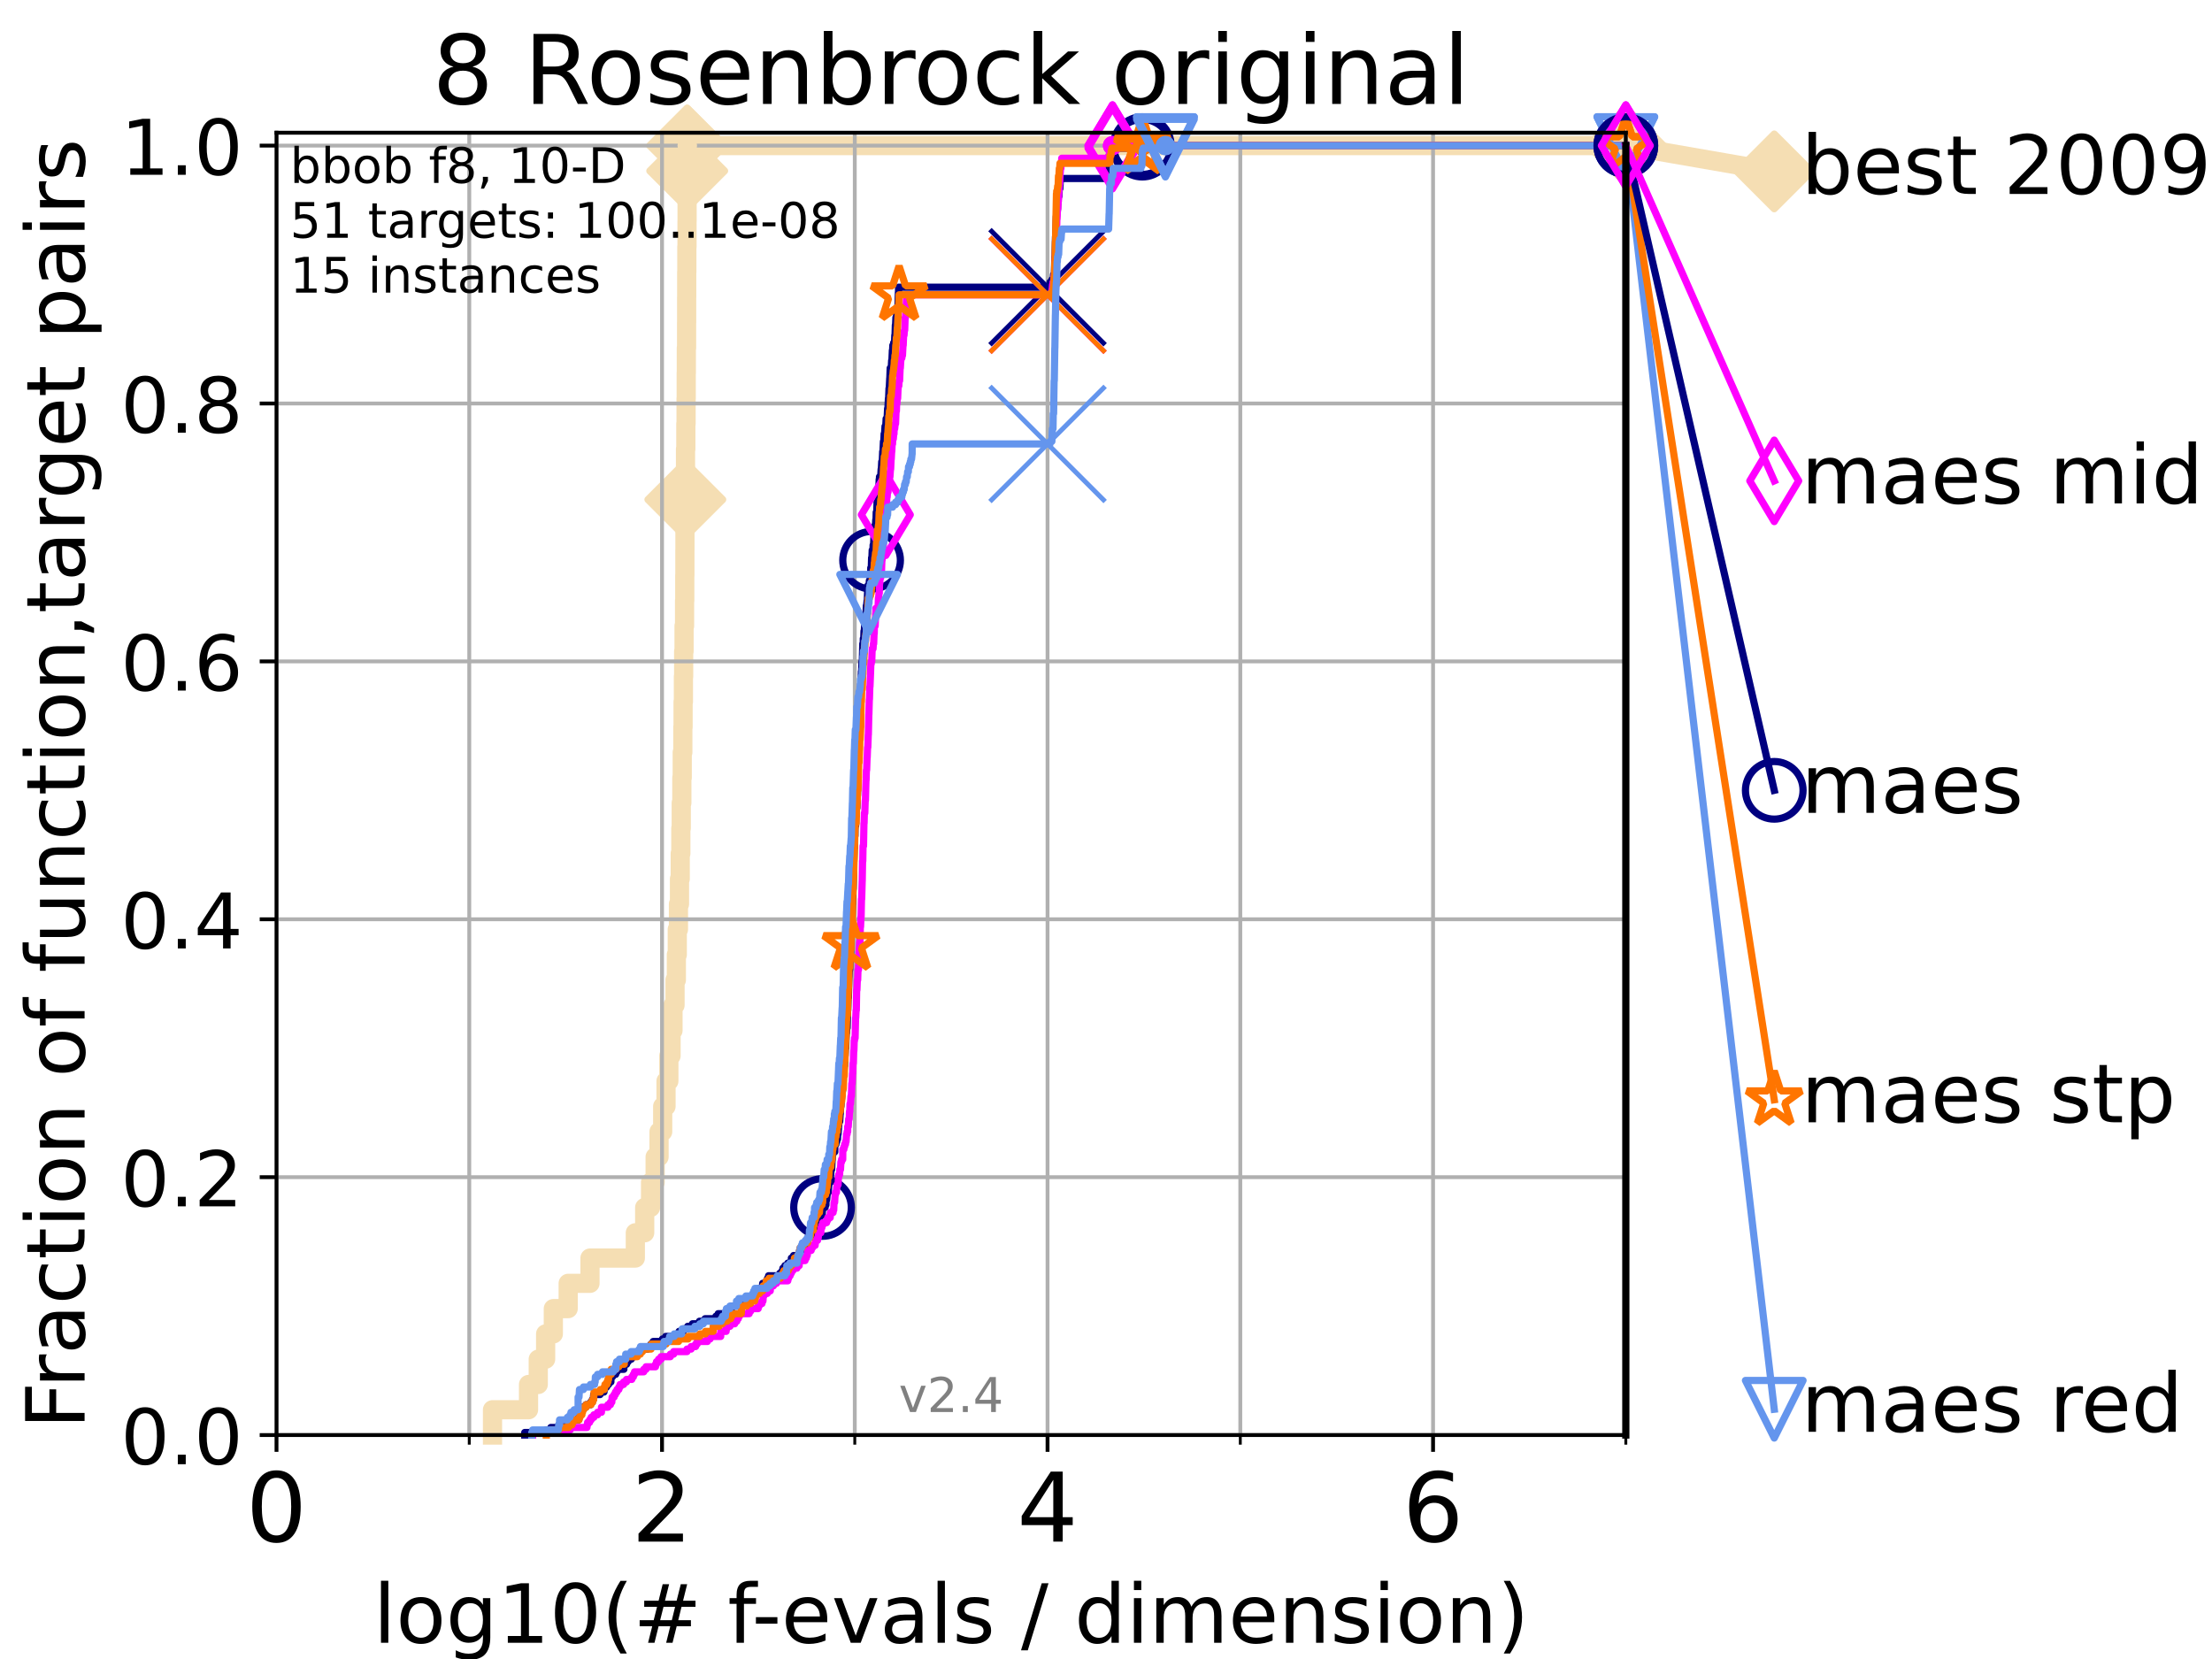 <?xml version="1.0" encoding="utf-8" standalone="no"?>
<!DOCTYPE svg PUBLIC "-//W3C//DTD SVG 1.1//EN"
  "http://www.w3.org/Graphics/SVG/1.1/DTD/svg11.dtd">
<!-- Created with matplotlib (https://matplotlib.org/) -->
<svg height="345.6pt" version="1.1" viewBox="0 0 460.8 345.6" width="460.8pt" xmlns="http://www.w3.org/2000/svg" xmlns:xlink="http://www.w3.org/1999/xlink">
 <defs>
  <style type="text/css">*{stroke-linecap:butt;stroke-linejoin:round;}</style>
 </defs>
 <g id="figure_1">
  <g id="patch_1">
   <path d="M 0 345.6 
L 460.8 345.6 
L 460.8 0 
L 0 0 
z
" style="fill:#ffffff;"/>
  </g>
  <g id="axes_1">
   <g id="patch_2">
    <path d="M 57.6 298.944 
L 338.688 298.944 
L 338.688 27.648 
L 57.6 27.648 
z
" style="fill:#ffffff;"/>
   </g>
   <g id="line2d_1">
    <path d="M 102.597 298.944 
L 102.597 293.677 
L 110.103 293.677 
L 110.103 288.41 
L 112.128 288.41 
L 112.128 283.143 
L 113.665 283.143 
L 113.665 277.877 
L 115.27 277.877 
L 115.27 272.61 
L 118.364 272.61 
L 118.364 267.343 
L 122.906 267.343 
L 122.906 262.076 
L 132.351 262.076 
L 132.351 256.809 
L 134.301 256.809 
L 134.301 251.542 
L 135.522 251.542 
L 135.522 246.275 
L 136.476 246.275 
L 136.476 241.009 
L 137.29 241.009 
L 137.29 235.742 
L 138.05 235.742 
L 138.05 230.475 
L 138.745 230.475 
L 138.745 225.208 
L 139.334 225.208 
L 139.334 219.941 
L 139.794 219.941 
L 139.794 214.674 
L 140.196 214.674 
L 140.196 209.407 
L 140.619 209.407 
L 140.619 204.141 
L 140.9 204.141 
L 140.9 198.874 
L 141.09 198.874 
L 141.09 193.607 
L 141.336 193.607 
L 141.336 188.34 
L 141.549 188.34 
L 141.549 183.073 
L 141.704 183.073 
L 141.704 177.806 
L 141.83 177.806 
L 141.83 172.539 
L 141.914 172.539 
L 141.914 167.272 
L 142.038 167.272 
L 142.038 162.006 
L 142.12 162.006 
L 142.12 156.739 
L 142.243 156.739 
L 142.243 151.472 
L 142.297 151.472 
L 142.297 146.205 
L 142.365 146.205 
L 142.365 140.938 
L 142.419 140.938 
L 142.419 135.671 
L 142.5 135.671 
L 142.5 130.404 
L 142.607 130.404 
L 142.607 125.138 
L 142.647 125.138 
L 142.647 119.871 
L 142.673 119.871 
L 142.673 114.604 
L 142.686 114.604 
L 142.686 109.337 
L 142.739 109.337 
L 142.739 104.07 
L 142.766 104.07 
L 142.766 98.803 
L 142.805 98.803 
L 142.805 93.536 
L 142.871 93.536 
L 142.871 88.27 
L 142.923 88.27 
L 142.923 83.003 
L 142.95 83.003 
L 142.95 77.736 
L 142.976 77.736 
L 142.976 72.469 
L 143.028 72.469 
L 143.028 67.202 
L 143.041 67.202 
L 143.041 61.935 
L 143.054 61.935 
L 143.054 56.668 
L 143.08 56.668 
L 143.08 51.402 
L 143.119 51.402 
L 143.119 46.135 
L 143.132 46.135 
L 143.132 40.868 
L 143.144 40.868 
L 143.144 35.601 
L 143.157 35.601 
L 143.157 30.334 
L 338.688 30.334 
" style="fill:none;stroke:#f5deb3;stroke-linecap:square;stroke-width:4;"/>
   </g>
   <g id="line2d_2">
    <defs>
     <path d="M -0 7.778 
L 7.778 0 
L 0 -7.778 
L -7.778 -0 
z
" id="mc4cb0db137" style="stroke:#f5deb3;stroke-linejoin:miter;stroke-width:1.5;"/>
    </defs>
    <g>
     <use style="fill:#f5deb3;stroke:#f5deb3;stroke-linejoin:miter;stroke-width:1.5;" x="142.766" xlink:href="#mc4cb0db137" y="104.07"/>
     <use style="fill:#f5deb3;stroke:#f5deb3;stroke-linejoin:miter;stroke-width:1.5;" x="143.157" xlink:href="#mc4cb0db137" y="35.601"/>
     <use style="fill:#f5deb3;stroke:#f5deb3;stroke-linejoin:miter;stroke-width:1.5;" x="143.157" xlink:href="#mc4cb0db137" y="30.334"/>
     <use style="fill:#f5deb3;stroke:#f5deb3;stroke-linejoin:miter;stroke-width:1.5;" x="143.157" xlink:href="#mc4cb0db137" y="30.334"/>
     <use style="fill:#f5deb3;stroke:#f5deb3;stroke-linejoin:miter;stroke-width:1.5;" x="338.688" xlink:href="#mc4cb0db137" y="30.334"/>
    </g>
   </g>
   <g id="line2d_3">
    <path style="fill:none;stroke:#f5deb3;stroke-linecap:square;stroke-width:4;"/>
    <g/>
   </g>
   <g id="line2d_4">
    <path d="M 338.688 30.334 
L 369.608 35.706 
" style="fill:none;stroke:#f5deb3;stroke-linecap:square;stroke-width:4;"/>
    <g>
     <use style="fill:#f5deb3;stroke:#f5deb3;stroke-linejoin:miter;stroke-width:1.5;" x="338.688" xlink:href="#mc4cb0db137" y="30.334"/>
     <use style="fill:#f5deb3;stroke:#f5deb3;stroke-linejoin:miter;stroke-width:1.5;" x="369.608" xlink:href="#mc4cb0db137" y="35.706"/>
    </g>
   </g>
   <g id="matplotlib.axis_1">
    <g id="xtick_1">
     <g id="line2d_5">
      <path clip-path="url(#pc1e8736102)" d="M 57.6 298.944 
L 57.6 27.648 
" style="fill:none;stroke:#b0b0b0;stroke-linecap:square;stroke-width:0.8;"/>
     </g>
     <g id="line2d_6">
      <defs>
       <path d="M 0 0 
L 0 3.5 
" id="m70bf82f2a8" style="stroke:#000000;stroke-width:0.8;"/>
      </defs>
      <g>
       <use style="stroke:#000000;stroke-width:0.8;" x="57.6" xlink:href="#m70bf82f2a8" y="298.944"/>
      </g>
     </g>
     <g id="text_1">
      <!-- 0 -->
      <g transform="translate(51.237 321.141)scale(0.2 -0.2)">
       <defs>
        <path d="M 31.781 66.406 
Q 24.172 66.406 20.328 58.906 
Q 16.5 51.422 16.5 36.375 
Q 16.5 21.391 20.328 13.891 
Q 24.172 6.391 31.781 6.391 
Q 39.453 6.391 43.281 13.891 
Q 47.125 21.391 47.125 36.375 
Q 47.125 51.422 43.281 58.906 
Q 39.453 66.406 31.781 66.406 
z
M 31.781 74.219 
Q 44.047 74.219 50.516 64.516 
Q 56.984 54.828 56.984 36.375 
Q 56.984 17.969 50.516 8.266 
Q 44.047 -1.422 31.781 -1.422 
Q 19.531 -1.422 13.062 8.266 
Q 6.594 17.969 6.594 36.375 
Q 6.594 54.828 13.062 64.516 
Q 19.531 74.219 31.781 74.219 
z
" id="DejaVuSans-48"/>
       </defs>
       <use xlink:href="#DejaVuSans-48"/>
      </g>
     </g>
    </g>
    <g id="xtick_2">
     <g id="line2d_7">
      <path clip-path="url(#pc1e8736102)" d="M 137.911 298.944 
L 137.911 27.648 
" style="fill:none;stroke:#b0b0b0;stroke-linecap:square;stroke-width:0.8;"/>
     </g>
     <g id="line2d_8">
      <g>
       <use style="stroke:#000000;stroke-width:0.8;" x="137.911" xlink:href="#m70bf82f2a8" y="298.944"/>
      </g>
     </g>
     <g id="text_2">
      <!-- 2 -->
      <g transform="translate(131.548 321.141)scale(0.2 -0.2)">
       <defs>
        <path d="M 19.188 8.297 
L 53.609 8.297 
L 53.609 0 
L 7.328 0 
L 7.328 8.297 
Q 12.938 14.109 22.625 23.891 
Q 32.328 33.688 34.812 36.531 
Q 39.547 41.844 41.422 45.531 
Q 43.312 49.219 43.312 52.781 
Q 43.312 58.594 39.234 62.25 
Q 35.156 65.922 28.609 65.922 
Q 23.969 65.922 18.812 64.312 
Q 13.672 62.703 7.812 59.422 
L 7.812 69.391 
Q 13.766 71.781 18.938 73 
Q 24.125 74.219 28.422 74.219 
Q 39.75 74.219 46.484 68.547 
Q 53.219 62.891 53.219 53.422 
Q 53.219 48.922 51.531 44.891 
Q 49.859 40.875 45.406 35.406 
Q 44.188 33.984 37.641 27.219 
Q 31.109 20.453 19.188 8.297 
z
" id="DejaVuSans-50"/>
       </defs>
       <use xlink:href="#DejaVuSans-50"/>
      </g>
     </g>
    </g>
    <g id="xtick_3">
     <g id="line2d_9">
      <path clip-path="url(#pc1e8736102)" d="M 218.222 298.944 
L 218.222 27.648 
" style="fill:none;stroke:#b0b0b0;stroke-linecap:square;stroke-width:0.8;"/>
     </g>
     <g id="line2d_10">
      <g>
       <use style="stroke:#000000;stroke-width:0.8;" x="218.222" xlink:href="#m70bf82f2a8" y="298.944"/>
      </g>
     </g>
     <g id="text_3">
      <!-- 4 -->
      <g transform="translate(211.859 321.141)scale(0.2 -0.2)">
       <defs>
        <path d="M 37.797 64.312 
L 12.891 25.391 
L 37.797 25.391 
z
M 35.203 72.906 
L 47.609 72.906 
L 47.609 25.391 
L 58.016 25.391 
L 58.016 17.188 
L 47.609 17.188 
L 47.609 0 
L 37.797 0 
L 37.797 17.188 
L 4.891 17.188 
L 4.891 26.703 
z
" id="DejaVuSans-52"/>
       </defs>
       <use xlink:href="#DejaVuSans-52"/>
      </g>
     </g>
    </g>
    <g id="xtick_4">
     <g id="line2d_11">
      <path clip-path="url(#pc1e8736102)" d="M 298.533 298.944 
L 298.533 27.648 
" style="fill:none;stroke:#b0b0b0;stroke-linecap:square;stroke-width:0.8;"/>
     </g>
     <g id="line2d_12">
      <g>
       <use style="stroke:#000000;stroke-width:0.8;" x="298.533" xlink:href="#m70bf82f2a8" y="298.944"/>
      </g>
     </g>
     <g id="text_4">
      <!-- 6 -->
      <g transform="translate(292.17 321.141)scale(0.2 -0.2)">
       <defs>
        <path d="M 33.016 40.375 
Q 26.375 40.375 22.484 35.828 
Q 18.609 31.297 18.609 23.391 
Q 18.609 15.531 22.484 10.953 
Q 26.375 6.391 33.016 6.391 
Q 39.656 6.391 43.531 10.953 
Q 47.406 15.531 47.406 23.391 
Q 47.406 31.297 43.531 35.828 
Q 39.656 40.375 33.016 40.375 
z
M 52.594 71.297 
L 52.594 62.312 
Q 48.875 64.062 45.094 64.984 
Q 41.312 65.922 37.594 65.922 
Q 27.828 65.922 22.672 59.328 
Q 17.531 52.734 16.797 39.406 
Q 19.672 43.656 24.016 45.922 
Q 28.375 48.188 33.594 48.188 
Q 44.578 48.188 50.953 41.516 
Q 57.328 34.859 57.328 23.391 
Q 57.328 12.156 50.688 5.359 
Q 44.047 -1.422 33.016 -1.422 
Q 20.359 -1.422 13.672 8.266 
Q 6.984 17.969 6.984 36.375 
Q 6.984 53.656 15.188 63.938 
Q 23.391 74.219 37.203 74.219 
Q 40.922 74.219 44.703 73.484 
Q 48.484 72.75 52.594 71.297 
z
" id="DejaVuSans-54"/>
       </defs>
       <use xlink:href="#DejaVuSans-54"/>
      </g>
     </g>
    </g>
    <g id="xtick_5">
     <g id="line2d_13">
      <path clip-path="url(#pc1e8736102)" d="M 97.755 298.944 
L 97.755 27.648 
" style="fill:none;stroke:#b0b0b0;stroke-linecap:square;stroke-width:0.8;"/>
     </g>
     <g id="line2d_14">
      <defs>
       <path d="M 0 0 
L 0 2 
" id="ma222f7a128" style="stroke:#000000;stroke-width:0.6;"/>
      </defs>
      <g>
       <use style="stroke:#000000;stroke-width:0.6;" x="97.755" xlink:href="#ma222f7a128" y="298.944"/>
      </g>
     </g>
    </g>
    <g id="xtick_6">
     <g id="line2d_15">
      <path clip-path="url(#pc1e8736102)" d="M 178.066 298.944 
L 178.066 27.648 
" style="fill:none;stroke:#b0b0b0;stroke-linecap:square;stroke-width:0.8;"/>
     </g>
     <g id="line2d_16">
      <g>
       <use style="stroke:#000000;stroke-width:0.6;" x="178.066" xlink:href="#ma222f7a128" y="298.944"/>
      </g>
     </g>
    </g>
    <g id="xtick_7">
     <g id="line2d_17">
      <path clip-path="url(#pc1e8736102)" d="M 258.377 298.944 
L 258.377 27.648 
" style="fill:none;stroke:#b0b0b0;stroke-linecap:square;stroke-width:0.8;"/>
     </g>
     <g id="line2d_18">
      <g>
       <use style="stroke:#000000;stroke-width:0.6;" x="258.377" xlink:href="#ma222f7a128" y="298.944"/>
      </g>
     </g>
    </g>
    <g id="xtick_8">
     <g id="line2d_19">
      <path clip-path="url(#pc1e8736102)" d="M 338.688 298.944 
L 338.688 27.648 
" style="fill:none;stroke:#b0b0b0;stroke-linecap:square;stroke-width:0.8;"/>
     </g>
     <g id="line2d_20">
      <g>
       <use style="stroke:#000000;stroke-width:0.6;" x="338.688" xlink:href="#ma222f7a128" y="298.944"/>
      </g>
     </g>
    </g>
    <g id="text_5">
     <!-- log10(# f-evals / dimension) -->
     <g transform="translate(77.764 342.218)scale(0.17 -0.17)">
      <defs>
       <path d="M 9.422 75.984 
L 18.406 75.984 
L 18.406 0 
L 9.422 0 
z
" id="DejaVuSans-108"/>
       <path d="M 30.609 48.391 
Q 23.391 48.391 19.188 42.75 
Q 14.984 37.109 14.984 27.297 
Q 14.984 17.484 19.156 11.844 
Q 23.344 6.203 30.609 6.203 
Q 37.797 6.203 41.984 11.859 
Q 46.188 17.531 46.188 27.297 
Q 46.188 37.016 41.984 42.703 
Q 37.797 48.391 30.609 48.391 
z
M 30.609 56 
Q 42.328 56 49.016 48.375 
Q 55.719 40.766 55.719 27.297 
Q 55.719 13.875 49.016 6.219 
Q 42.328 -1.422 30.609 -1.422 
Q 18.844 -1.422 12.172 6.219 
Q 5.516 13.875 5.516 27.297 
Q 5.516 40.766 12.172 48.375 
Q 18.844 56 30.609 56 
z
" id="DejaVuSans-111"/>
       <path d="M 45.406 27.984 
Q 45.406 37.75 41.375 43.109 
Q 37.359 48.484 30.078 48.484 
Q 22.859 48.484 18.828 43.109 
Q 14.797 37.75 14.797 27.984 
Q 14.797 18.266 18.828 12.891 
Q 22.859 7.516 30.078 7.516 
Q 37.359 7.516 41.375 12.891 
Q 45.406 18.266 45.406 27.984 
z
M 54.391 6.781 
Q 54.391 -7.172 48.188 -13.984 
Q 42 -20.797 29.203 -20.797 
Q 24.469 -20.797 20.266 -20.094 
Q 16.062 -19.391 12.109 -17.922 
L 12.109 -9.188 
Q 16.062 -11.328 19.922 -12.344 
Q 23.781 -13.375 27.781 -13.375 
Q 36.625 -13.375 41.016 -8.766 
Q 45.406 -4.156 45.406 5.172 
L 45.406 9.625 
Q 42.625 4.781 38.281 2.391 
Q 33.938 0 27.875 0 
Q 17.828 0 11.672 7.656 
Q 5.516 15.328 5.516 27.984 
Q 5.516 40.672 11.672 48.328 
Q 17.828 56 27.875 56 
Q 33.938 56 38.281 53.609 
Q 42.625 51.219 45.406 46.391 
L 45.406 54.688 
L 54.391 54.688 
z
" id="DejaVuSans-103"/>
       <path d="M 12.406 8.297 
L 28.516 8.297 
L 28.516 63.922 
L 10.984 60.406 
L 10.984 69.391 
L 28.422 72.906 
L 38.281 72.906 
L 38.281 8.297 
L 54.391 8.297 
L 54.391 0 
L 12.406 0 
z
" id="DejaVuSans-49"/>
       <path d="M 31 75.875 
Q 24.469 64.656 21.281 53.656 
Q 18.109 42.672 18.109 31.391 
Q 18.109 20.125 21.312 9.062 
Q 24.516 -2 31 -13.188 
L 23.188 -13.188 
Q 15.875 -1.703 12.234 9.375 
Q 8.594 20.453 8.594 31.391 
Q 8.594 42.281 12.203 53.312 
Q 15.828 64.359 23.188 75.875 
z
" id="DejaVuSans-40"/>
       <path d="M 51.125 44 
L 36.922 44 
L 32.812 27.688 
L 47.125 27.688 
z
M 43.797 71.781 
L 38.719 51.516 
L 52.984 51.516 
L 58.109 71.781 
L 65.922 71.781 
L 60.891 51.516 
L 76.125 51.516 
L 76.125 44 
L 58.984 44 
L 54.984 27.688 
L 70.516 27.688 
L 70.516 20.219 
L 53.078 20.219 
L 48 0 
L 40.188 0 
L 45.219 20.219 
L 30.906 20.219 
L 25.875 0 
L 18.016 0 
L 23.094 20.219 
L 7.719 20.219 
L 7.719 27.688 
L 24.906 27.688 
L 29 44 
L 13.281 44 
L 13.281 51.516 
L 30.906 51.516 
L 35.891 71.781 
z
" id="DejaVuSans-35"/>
       <path id="DejaVuSans-32"/>
       <path d="M 37.109 75.984 
L 37.109 68.5 
L 28.516 68.5 
Q 23.688 68.5 21.797 66.547 
Q 19.922 64.594 19.922 59.516 
L 19.922 54.688 
L 34.719 54.688 
L 34.719 47.703 
L 19.922 47.703 
L 19.922 0 
L 10.891 0 
L 10.891 47.703 
L 2.297 47.703 
L 2.297 54.688 
L 10.891 54.688 
L 10.891 58.5 
Q 10.891 67.625 15.141 71.797 
Q 19.391 75.984 28.609 75.984 
z
" id="DejaVuSans-102"/>
       <path d="M 4.891 31.391 
L 31.203 31.391 
L 31.203 23.391 
L 4.891 23.391 
z
" id="DejaVuSans-45"/>
       <path d="M 56.203 29.594 
L 56.203 25.203 
L 14.891 25.203 
Q 15.484 15.922 20.484 11.062 
Q 25.484 6.203 34.422 6.203 
Q 39.594 6.203 44.453 7.469 
Q 49.312 8.734 54.109 11.281 
L 54.109 2.781 
Q 49.266 0.734 44.188 -0.344 
Q 39.109 -1.422 33.891 -1.422 
Q 20.797 -1.422 13.156 6.188 
Q 5.516 13.812 5.516 26.812 
Q 5.516 40.234 12.766 48.109 
Q 20.016 56 32.328 56 
Q 43.359 56 49.781 48.891 
Q 56.203 41.797 56.203 29.594 
z
M 47.219 32.234 
Q 47.125 39.594 43.094 43.984 
Q 39.062 48.391 32.422 48.391 
Q 24.906 48.391 20.391 44.141 
Q 15.875 39.891 15.188 32.172 
z
" id="DejaVuSans-101"/>
       <path d="M 2.984 54.688 
L 12.5 54.688 
L 29.594 8.797 
L 46.688 54.688 
L 56.203 54.688 
L 35.688 0 
L 23.484 0 
z
" id="DejaVuSans-118"/>
       <path d="M 34.281 27.484 
Q 23.391 27.484 19.188 25 
Q 14.984 22.516 14.984 16.5 
Q 14.984 11.719 18.141 8.906 
Q 21.297 6.109 26.703 6.109 
Q 34.188 6.109 38.703 11.406 
Q 43.219 16.703 43.219 25.484 
L 43.219 27.484 
z
M 52.203 31.203 
L 52.203 0 
L 43.219 0 
L 43.219 8.297 
Q 40.141 3.328 35.547 0.953 
Q 30.953 -1.422 24.312 -1.422 
Q 15.922 -1.422 10.953 3.297 
Q 6 8.016 6 15.922 
Q 6 25.141 12.172 29.828 
Q 18.359 34.516 30.609 34.516 
L 43.219 34.516 
L 43.219 35.406 
Q 43.219 41.609 39.141 45 
Q 35.062 48.391 27.688 48.391 
Q 23 48.391 18.547 47.266 
Q 14.109 46.141 10.016 43.891 
L 10.016 52.203 
Q 14.938 54.109 19.578 55.047 
Q 24.219 56 28.609 56 
Q 40.484 56 46.344 49.844 
Q 52.203 43.703 52.203 31.203 
z
" id="DejaVuSans-97"/>
       <path d="M 44.281 53.078 
L 44.281 44.578 
Q 40.484 46.531 36.375 47.5 
Q 32.281 48.484 27.875 48.484 
Q 21.188 48.484 17.844 46.438 
Q 14.5 44.391 14.5 40.281 
Q 14.5 37.156 16.891 35.375 
Q 19.281 33.594 26.516 31.984 
L 29.594 31.297 
Q 39.156 29.25 43.188 25.516 
Q 47.219 21.781 47.219 15.094 
Q 47.219 7.469 41.188 3.016 
Q 35.156 -1.422 24.609 -1.422 
Q 20.219 -1.422 15.453 -0.562 
Q 10.688 0.297 5.422 2 
L 5.422 11.281 
Q 10.406 8.688 15.234 7.391 
Q 20.062 6.109 24.812 6.109 
Q 31.156 6.109 34.562 8.281 
Q 37.984 10.453 37.984 14.406 
Q 37.984 18.062 35.516 20.016 
Q 33.062 21.969 24.703 23.781 
L 21.578 24.516 
Q 13.234 26.266 9.516 29.906 
Q 5.812 33.547 5.812 39.891 
Q 5.812 47.609 11.281 51.797 
Q 16.75 56 26.812 56 
Q 31.781 56 36.172 55.266 
Q 40.578 54.547 44.281 53.078 
z
" id="DejaVuSans-115"/>
       <path d="M 25.391 72.906 
L 33.688 72.906 
L 8.297 -9.281 
L 0 -9.281 
z
" id="DejaVuSans-47"/>
       <path d="M 45.406 46.391 
L 45.406 75.984 
L 54.391 75.984 
L 54.391 0 
L 45.406 0 
L 45.406 8.203 
Q 42.578 3.328 38.25 0.953 
Q 33.938 -1.422 27.875 -1.422 
Q 17.969 -1.422 11.734 6.484 
Q 5.516 14.406 5.516 27.297 
Q 5.516 40.188 11.734 48.094 
Q 17.969 56 27.875 56 
Q 33.938 56 38.25 53.625 
Q 42.578 51.266 45.406 46.391 
z
M 14.797 27.297 
Q 14.797 17.391 18.875 11.75 
Q 22.953 6.109 30.078 6.109 
Q 37.203 6.109 41.297 11.75 
Q 45.406 17.391 45.406 27.297 
Q 45.406 37.203 41.297 42.844 
Q 37.203 48.484 30.078 48.484 
Q 22.953 48.484 18.875 42.844 
Q 14.797 37.203 14.797 27.297 
z
" id="DejaVuSans-100"/>
       <path d="M 9.422 54.688 
L 18.406 54.688 
L 18.406 0 
L 9.422 0 
z
M 9.422 75.984 
L 18.406 75.984 
L 18.406 64.594 
L 9.422 64.594 
z
" id="DejaVuSans-105"/>
       <path d="M 52 44.188 
Q 55.375 50.25 60.062 53.125 
Q 64.75 56 71.094 56 
Q 79.641 56 84.281 50.016 
Q 88.922 44.047 88.922 33.016 
L 88.922 0 
L 79.891 0 
L 79.891 32.719 
Q 79.891 40.578 77.094 44.375 
Q 74.312 48.188 68.609 48.188 
Q 61.625 48.188 57.562 43.547 
Q 53.516 38.922 53.516 30.906 
L 53.516 0 
L 44.484 0 
L 44.484 32.719 
Q 44.484 40.625 41.703 44.406 
Q 38.922 48.188 33.109 48.188 
Q 26.219 48.188 22.156 43.531 
Q 18.109 38.875 18.109 30.906 
L 18.109 0 
L 9.078 0 
L 9.078 54.688 
L 18.109 54.688 
L 18.109 46.188 
Q 21.188 51.219 25.484 53.609 
Q 29.781 56 35.688 56 
Q 41.656 56 45.828 52.969 
Q 50 49.953 52 44.188 
z
" id="DejaVuSans-109"/>
       <path d="M 54.891 33.016 
L 54.891 0 
L 45.906 0 
L 45.906 32.719 
Q 45.906 40.484 42.875 44.328 
Q 39.844 48.188 33.797 48.188 
Q 26.516 48.188 22.312 43.547 
Q 18.109 38.922 18.109 30.906 
L 18.109 0 
L 9.078 0 
L 9.078 54.688 
L 18.109 54.688 
L 18.109 46.188 
Q 21.344 51.125 25.703 53.562 
Q 30.078 56 35.797 56 
Q 45.219 56 50.047 50.172 
Q 54.891 44.344 54.891 33.016 
z
" id="DejaVuSans-110"/>
       <path d="M 8.016 75.875 
L 15.828 75.875 
Q 23.141 64.359 26.781 53.312 
Q 30.422 42.281 30.422 31.391 
Q 30.422 20.453 26.781 9.375 
Q 23.141 -1.703 15.828 -13.188 
L 8.016 -13.188 
Q 14.5 -2 17.703 9.062 
Q 20.906 20.125 20.906 31.391 
Q 20.906 42.672 17.703 53.656 
Q 14.5 64.656 8.016 75.875 
z
" id="DejaVuSans-41"/>
      </defs>
      <use xlink:href="#DejaVuSans-108"/>
      <use x="27.783" xlink:href="#DejaVuSans-111"/>
      <use x="88.965" xlink:href="#DejaVuSans-103"/>
      <use x="152.441" xlink:href="#DejaVuSans-49"/>
      <use x="216.064" xlink:href="#DejaVuSans-48"/>
      <use x="279.688" xlink:href="#DejaVuSans-40"/>
      <use x="318.701" xlink:href="#DejaVuSans-35"/>
      <use x="402.49" xlink:href="#DejaVuSans-32"/>
      <use x="434.277" xlink:href="#DejaVuSans-102"/>
      <use x="463.982" xlink:href="#DejaVuSans-45"/>
      <use x="500.066" xlink:href="#DejaVuSans-101"/>
      <use x="561.59" xlink:href="#DejaVuSans-118"/>
      <use x="620.77" xlink:href="#DejaVuSans-97"/>
      <use x="682.049" xlink:href="#DejaVuSans-108"/>
      <use x="709.832" xlink:href="#DejaVuSans-115"/>
      <use x="761.932" xlink:href="#DejaVuSans-32"/>
      <use x="793.719" xlink:href="#DejaVuSans-47"/>
      <use x="827.41" xlink:href="#DejaVuSans-32"/>
      <use x="859.197" xlink:href="#DejaVuSans-100"/>
      <use x="922.674" xlink:href="#DejaVuSans-105"/>
      <use x="950.457" xlink:href="#DejaVuSans-109"/>
      <use x="1047.869" xlink:href="#DejaVuSans-101"/>
      <use x="1109.393" xlink:href="#DejaVuSans-110"/>
      <use x="1172.771" xlink:href="#DejaVuSans-115"/>
      <use x="1224.871" xlink:href="#DejaVuSans-105"/>
      <use x="1252.654" xlink:href="#DejaVuSans-111"/>
      <use x="1313.836" xlink:href="#DejaVuSans-110"/>
      <use x="1377.215" xlink:href="#DejaVuSans-41"/>
     </g>
    </g>
   </g>
   <g id="matplotlib.axis_2">
    <g id="ytick_1">
     <g id="line2d_21">
      <path clip-path="url(#pc1e8736102)" d="M 57.6 298.944 
L 338.688 298.944 
" style="fill:none;stroke:#b0b0b0;stroke-linecap:square;stroke-width:0.8;"/>
     </g>
     <g id="line2d_22">
      <defs>
       <path d="M 0 0 
L -3.5 0 
" id="m121a62bd18" style="stroke:#000000;stroke-width:0.8;"/>
      </defs>
      <g>
       <use style="stroke:#000000;stroke-width:0.8;" x="57.6" xlink:href="#m121a62bd18" y="298.944"/>
      </g>
     </g>
     <g id="text_6">
      <!-- 0.0 -->
      <g transform="translate(25.155 305.023)scale(0.16 -0.16)">
       <defs>
        <path d="M 10.688 12.406 
L 21 12.406 
L 21 0 
L 10.688 0 
z
" id="DejaVuSans-46"/>
       </defs>
       <use xlink:href="#DejaVuSans-48"/>
       <use x="63.623" xlink:href="#DejaVuSans-46"/>
       <use x="95.41" xlink:href="#DejaVuSans-48"/>
      </g>
     </g>
    </g>
    <g id="ytick_2">
     <g id="line2d_23">
      <path clip-path="url(#pc1e8736102)" d="M 57.6 245.222 
L 338.688 245.222 
" style="fill:none;stroke:#b0b0b0;stroke-linecap:square;stroke-width:0.8;"/>
     </g>
     <g id="line2d_24">
      <g>
       <use style="stroke:#000000;stroke-width:0.8;" x="57.6" xlink:href="#m121a62bd18" y="245.222"/>
      </g>
     </g>
     <g id="text_7">
      <!-- 0.2 -->
      <g transform="translate(25.155 251.301)scale(0.16 -0.16)">
       <use xlink:href="#DejaVuSans-48"/>
       <use x="63.623" xlink:href="#DejaVuSans-46"/>
       <use x="95.41" xlink:href="#DejaVuSans-50"/>
      </g>
     </g>
    </g>
    <g id="ytick_3">
     <g id="line2d_25">
      <path clip-path="url(#pc1e8736102)" d="M 57.6 191.5 
L 338.688 191.5 
" style="fill:none;stroke:#b0b0b0;stroke-linecap:square;stroke-width:0.8;"/>
     </g>
     <g id="line2d_26">
      <g>
       <use style="stroke:#000000;stroke-width:0.8;" x="57.6" xlink:href="#m121a62bd18" y="191.5"/>
      </g>
     </g>
     <g id="text_8">
      <!-- 0.4 -->
      <g transform="translate(25.155 197.579)scale(0.16 -0.16)">
       <use xlink:href="#DejaVuSans-48"/>
       <use x="63.623" xlink:href="#DejaVuSans-46"/>
       <use x="95.41" xlink:href="#DejaVuSans-52"/>
      </g>
     </g>
    </g>
    <g id="ytick_4">
     <g id="line2d_27">
      <path clip-path="url(#pc1e8736102)" d="M 57.6 137.778 
L 338.688 137.778 
" style="fill:none;stroke:#b0b0b0;stroke-linecap:square;stroke-width:0.8;"/>
     </g>
     <g id="line2d_28">
      <g>
       <use style="stroke:#000000;stroke-width:0.8;" x="57.6" xlink:href="#m121a62bd18" y="137.778"/>
      </g>
     </g>
     <g id="text_9">
      <!-- 0.6 -->
      <g transform="translate(25.155 143.857)scale(0.16 -0.16)">
       <use xlink:href="#DejaVuSans-48"/>
       <use x="63.623" xlink:href="#DejaVuSans-46"/>
       <use x="95.41" xlink:href="#DejaVuSans-54"/>
      </g>
     </g>
    </g>
    <g id="ytick_5">
     <g id="line2d_29">
      <path clip-path="url(#pc1e8736102)" d="M 57.6 84.056 
L 338.688 84.056 
" style="fill:none;stroke:#b0b0b0;stroke-linecap:square;stroke-width:0.8;"/>
     </g>
     <g id="line2d_30">
      <g>
       <use style="stroke:#000000;stroke-width:0.8;" x="57.6" xlink:href="#m121a62bd18" y="84.056"/>
      </g>
     </g>
     <g id="text_10">
      <!-- 0.8 -->
      <g transform="translate(25.155 90.135)scale(0.16 -0.16)">
       <defs>
        <path d="M 31.781 34.625 
Q 24.75 34.625 20.719 30.859 
Q 16.703 27.094 16.703 20.516 
Q 16.703 13.922 20.719 10.156 
Q 24.75 6.391 31.781 6.391 
Q 38.812 6.391 42.859 10.172 
Q 46.922 13.969 46.922 20.516 
Q 46.922 27.094 42.891 30.859 
Q 38.875 34.625 31.781 34.625 
z
M 21.922 38.812 
Q 15.578 40.375 12.031 44.719 
Q 8.5 49.078 8.5 55.328 
Q 8.5 64.062 14.719 69.141 
Q 20.953 74.219 31.781 74.219 
Q 42.672 74.219 48.875 69.141 
Q 55.078 64.062 55.078 55.328 
Q 55.078 49.078 51.531 44.719 
Q 48 40.375 41.703 38.812 
Q 48.828 37.156 52.797 32.312 
Q 56.781 27.484 56.781 20.516 
Q 56.781 9.906 50.312 4.234 
Q 43.844 -1.422 31.781 -1.422 
Q 19.734 -1.422 13.25 4.234 
Q 6.781 9.906 6.781 20.516 
Q 6.781 27.484 10.781 32.312 
Q 14.797 37.156 21.922 38.812 
z
M 18.312 54.391 
Q 18.312 48.734 21.844 45.562 
Q 25.391 42.391 31.781 42.391 
Q 38.141 42.391 41.719 45.562 
Q 45.312 48.734 45.312 54.391 
Q 45.312 60.062 41.719 63.234 
Q 38.141 66.406 31.781 66.406 
Q 25.391 66.406 21.844 63.234 
Q 18.312 60.062 18.312 54.391 
z
" id="DejaVuSans-56"/>
       </defs>
       <use xlink:href="#DejaVuSans-48"/>
       <use x="63.623" xlink:href="#DejaVuSans-46"/>
       <use x="95.41" xlink:href="#DejaVuSans-56"/>
      </g>
     </g>
    </g>
    <g id="ytick_6">
     <g id="line2d_31">
      <path clip-path="url(#pc1e8736102)" d="M 57.6 30.334 
L 338.688 30.334 
" style="fill:none;stroke:#b0b0b0;stroke-linecap:square;stroke-width:0.8;"/>
     </g>
     <g id="line2d_32">
      <g>
       <use style="stroke:#000000;stroke-width:0.8;" x="57.6" xlink:href="#m121a62bd18" y="30.334"/>
      </g>
     </g>
     <g id="text_11">
      <!-- 1.0 -->
      <g transform="translate(25.155 36.413)scale(0.16 -0.16)">
       <use xlink:href="#DejaVuSans-49"/>
       <use x="63.623" xlink:href="#DejaVuSans-46"/>
       <use x="95.41" xlink:href="#DejaVuSans-48"/>
      </g>
     </g>
    </g>
    <g id="text_12">
     <!-- Fraction of function,target pairs -->
     <g transform="translate(17.62 297.681)rotate(-90)scale(0.17 -0.17)">
      <defs>
       <path d="M 9.812 72.906 
L 51.703 72.906 
L 51.703 64.594 
L 19.672 64.594 
L 19.672 43.109 
L 48.578 43.109 
L 48.578 34.812 
L 19.672 34.812 
L 19.672 0 
L 9.812 0 
z
" id="DejaVuSans-70"/>
       <path d="M 41.109 46.297 
Q 39.594 47.172 37.812 47.578 
Q 36.031 48 33.891 48 
Q 26.266 48 22.188 43.047 
Q 18.109 38.094 18.109 28.812 
L 18.109 0 
L 9.078 0 
L 9.078 54.688 
L 18.109 54.688 
L 18.109 46.188 
Q 20.953 51.172 25.484 53.578 
Q 30.031 56 36.531 56 
Q 37.453 56 38.578 55.875 
Q 39.703 55.766 41.062 55.516 
z
" id="DejaVuSans-114"/>
       <path d="M 48.781 52.594 
L 48.781 44.188 
Q 44.969 46.297 41.141 47.344 
Q 37.312 48.391 33.406 48.391 
Q 24.656 48.391 19.812 42.844 
Q 14.984 37.312 14.984 27.297 
Q 14.984 17.281 19.812 11.734 
Q 24.656 6.203 33.406 6.203 
Q 37.312 6.203 41.141 7.25 
Q 44.969 8.297 48.781 10.406 
L 48.781 2.094 
Q 45.016 0.344 40.984 -0.531 
Q 36.969 -1.422 32.422 -1.422 
Q 20.062 -1.422 12.781 6.344 
Q 5.516 14.109 5.516 27.297 
Q 5.516 40.672 12.859 48.328 
Q 20.219 56 33.016 56 
Q 37.156 56 41.109 55.141 
Q 45.062 54.297 48.781 52.594 
z
" id="DejaVuSans-99"/>
       <path d="M 18.312 70.219 
L 18.312 54.688 
L 36.812 54.688 
L 36.812 47.703 
L 18.312 47.703 
L 18.312 18.016 
Q 18.312 11.328 20.141 9.422 
Q 21.969 7.516 27.594 7.516 
L 36.812 7.516 
L 36.812 0 
L 27.594 0 
Q 17.188 0 13.234 3.875 
Q 9.281 7.766 9.281 18.016 
L 9.281 47.703 
L 2.688 47.703 
L 2.688 54.688 
L 9.281 54.688 
L 9.281 70.219 
z
" id="DejaVuSans-116"/>
       <path d="M 8.5 21.578 
L 8.5 54.688 
L 17.484 54.688 
L 17.484 21.922 
Q 17.484 14.156 20.5 10.266 
Q 23.531 6.391 29.594 6.391 
Q 36.859 6.391 41.078 11.031 
Q 45.312 15.672 45.312 23.688 
L 45.312 54.688 
L 54.297 54.688 
L 54.297 0 
L 45.312 0 
L 45.312 8.406 
Q 42.047 3.422 37.719 1 
Q 33.406 -1.422 27.688 -1.422 
Q 18.266 -1.422 13.375 4.438 
Q 8.5 10.297 8.5 21.578 
z
M 31.109 56 
z
" id="DejaVuSans-117"/>
       <path d="M 11.719 12.406 
L 22.016 12.406 
L 22.016 4 
L 14.016 -11.625 
L 7.719 -11.625 
L 11.719 4 
z
" id="DejaVuSans-44"/>
       <path d="M 18.109 8.203 
L 18.109 -20.797 
L 9.078 -20.797 
L 9.078 54.688 
L 18.109 54.688 
L 18.109 46.391 
Q 20.953 51.266 25.266 53.625 
Q 29.594 56 35.594 56 
Q 45.562 56 51.781 48.094 
Q 58.016 40.188 58.016 27.297 
Q 58.016 14.406 51.781 6.484 
Q 45.562 -1.422 35.594 -1.422 
Q 29.594 -1.422 25.266 0.953 
Q 20.953 3.328 18.109 8.203 
z
M 48.688 27.297 
Q 48.688 37.203 44.609 42.844 
Q 40.531 48.484 33.406 48.484 
Q 26.266 48.484 22.188 42.844 
Q 18.109 37.203 18.109 27.297 
Q 18.109 17.391 22.188 11.75 
Q 26.266 6.109 33.406 6.109 
Q 40.531 6.109 44.609 11.75 
Q 48.688 17.391 48.688 27.297 
z
" id="DejaVuSans-112"/>
      </defs>
      <use xlink:href="#DejaVuSans-70"/>
      <use x="50.27" xlink:href="#DejaVuSans-114"/>
      <use x="91.383" xlink:href="#DejaVuSans-97"/>
      <use x="152.662" xlink:href="#DejaVuSans-99"/>
      <use x="207.643" xlink:href="#DejaVuSans-116"/>
      <use x="246.852" xlink:href="#DejaVuSans-105"/>
      <use x="274.635" xlink:href="#DejaVuSans-111"/>
      <use x="335.816" xlink:href="#DejaVuSans-110"/>
      <use x="399.195" xlink:href="#DejaVuSans-32"/>
      <use x="430.982" xlink:href="#DejaVuSans-111"/>
      <use x="492.164" xlink:href="#DejaVuSans-102"/>
      <use x="527.369" xlink:href="#DejaVuSans-32"/>
      <use x="559.156" xlink:href="#DejaVuSans-102"/>
      <use x="594.361" xlink:href="#DejaVuSans-117"/>
      <use x="657.74" xlink:href="#DejaVuSans-110"/>
      <use x="721.119" xlink:href="#DejaVuSans-99"/>
      <use x="776.1" xlink:href="#DejaVuSans-116"/>
      <use x="815.309" xlink:href="#DejaVuSans-105"/>
      <use x="843.092" xlink:href="#DejaVuSans-111"/>
      <use x="904.273" xlink:href="#DejaVuSans-110"/>
      <use x="967.652" xlink:href="#DejaVuSans-44"/>
      <use x="999.439" xlink:href="#DejaVuSans-116"/>
      <use x="1038.648" xlink:href="#DejaVuSans-97"/>
      <use x="1099.928" xlink:href="#DejaVuSans-114"/>
      <use x="1139.291" xlink:href="#DejaVuSans-103"/>
      <use x="1202.768" xlink:href="#DejaVuSans-101"/>
      <use x="1264.291" xlink:href="#DejaVuSans-116"/>
      <use x="1303.5" xlink:href="#DejaVuSans-32"/>
      <use x="1335.287" xlink:href="#DejaVuSans-112"/>
      <use x="1398.764" xlink:href="#DejaVuSans-97"/>
      <use x="1460.043" xlink:href="#DejaVuSans-105"/>
      <use x="1487.826" xlink:href="#DejaVuSans-114"/>
      <use x="1528.939" xlink:href="#DejaVuSans-115"/>
     </g>
    </g>
   </g>
   <g id="line2d_33">
    <defs>
     <path d="M 0 1.5 
C 0.398 1.5 0.779 1.342 1.061 1.061 
C 1.342 0.779 1.5 0.398 1.5 0 
C 1.5 -0.398 1.342 -0.779 1.061 -1.061 
C 0.779 -1.342 0.398 -1.5 0 -1.5 
C -0.398 -1.5 -0.779 -1.342 -1.061 -1.061 
C -1.342 -0.779 -1.5 -0.398 -1.5 0 
C -1.5 0.398 -1.342 0.779 -1.061 1.061 
C -0.779 1.342 -0.398 1.5 0 1.5 
z
" id="m3ce20cca09" style="stroke:#f5deb3;"/>
    </defs>
    <g>
     <use style="fill:#f5deb3;stroke:#f5deb3;" x="143.157" xlink:href="#m3ce20cca09" y="30.334"/>
     <use style="fill:#f5deb3;stroke:#f5deb3;" x="143.157" xlink:href="#m3ce20cca09" y="30.334"/>
    </g>
   </g>
   <g id="line2d_34">
    <defs>
     <path d="M 0 1.5 
C 0.398 1.5 0.779 1.342 1.061 1.061 
C 1.342 0.779 1.5 0.398 1.5 0 
C 1.5 -0.398 1.342 -0.779 1.061 -1.061 
C 0.779 -1.342 0.398 -1.5 0 -1.5 
C -0.398 -1.5 -0.779 -1.342 -1.061 -1.061 
C -1.342 -0.779 -1.5 -0.398 -1.5 0 
C -1.5 0.398 -1.342 0.779 -1.061 1.061 
C -0.779 1.342 -0.398 1.5 0 1.5 
z
" id="m8460c765da" style="stroke:#000080;"/>
    </defs>
    <g>
     <use style="fill:#000080;stroke:#000080;" x="237.96" xlink:href="#m8460c765da" y="30.334"/>
     <use style="fill:#000080;stroke:#000080;" x="237.96" xlink:href="#m8460c765da" y="30.334"/>
    </g>
   </g>
   <g id="line2d_35">
    <path d="M 109.312 298.944 
L 109.312 298.417 
L 113.735 298.417 
L 113.735 297.891 
L 114.751 297.891 
L 114.751 297.364 
L 116.383 297.364 
L 116.383 296.837 
L 117.145 296.837 
L 117.145 296.311 
L 119.097 296.311 
L 119.097 295.784 
L 120.572 295.784 
L 120.572 295.257 
L 120.759 295.257 
L 120.759 294.204 
L 121.174 294.204 
L 121.174 293.15 
L 122.062 293.15 
L 122.062 292.624 
L 123.03 292.624 
L 123.03 292.097 
L 123.394 292.097 
L 123.394 291.57 
L 123.594 291.57 
L 123.673 290.517 
L 125.002 290.517 
L 125.002 289.99 
L 125.823 289.99 
L 125.823 289.464 
L 125.962 289.464 
L 125.962 288.937 
L 126.372 288.937 
L 126.372 288.41 
L 126.773 288.41 
L 126.773 287.884 
L 127.262 287.884 
L 127.262 286.83 
L 127.58 286.83 
L 127.58 286.304 
L 128.26 286.304 
L 128.26 285.777 
L 128.531 285.777 
L 128.531 285.25 
L 129.964 285.25 
L 129.964 284.197 
L 130.532 284.197 
L 130.532 283.67 
L 130.849 283.67 
L 130.849 283.143 
L 131.515 283.143 
L 131.515 282.617 
L 132.133 282.617 
L 132.133 282.09 
L 132.707 282.09 
L 132.707 281.563 
L 133.33 281.563 
L 133.33 281.037 
L 134.953 281.037 
L 134.953 280.51 
L 135.622 280.51 
L 135.622 279.983 
L 136.073 279.983 
L 136.073 279.457 
L 137.998 279.457 
L 137.998 278.93 
L 138.678 278.93 
L 138.678 278.403 
L 141.278 278.403 
L 141.278 277.877 
L 141.464 277.877 
L 141.464 277.35 
L 142.325 277.35 
L 142.325 276.823 
L 143.26 276.823 
L 143.26 276.296 
L 144.246 276.296 
L 144.246 275.77 
L 145.699 275.77 
L 145.699 275.243 
L 146.875 275.243 
L 146.875 274.716 
L 149.141 274.716 
L 149.141 274.19 
L 149.611 274.19 
L 149.611 273.663 
L 151.397 273.663 
L 151.397 273.136 
L 151.835 273.136 
L 151.835 272.61 
L 152.398 272.61 
L 152.398 272.083 
L 154.406 272.083 
L 154.46 271.03 
L 156.279 271.03 
L 156.279 270.503 
L 156.491 270.503 
L 156.491 269.976 
L 157.174 269.976 
L 157.278 268.923 
L 158.184 268.923 
L 158.184 268.396 
L 158.795 268.396 
L 158.879 267.343 
L 159.653 267.343 
L 159.653 266.816 
L 159.892 266.816 
L 159.892 266.289 
L 160.108 266.289 
L 160.108 265.763 
L 162.454 265.763 
L 162.454 265.236 
L 162.938 265.236 
L 162.938 264.709 
L 163.095 264.709 
L 163.095 264.183 
L 163.51 264.183 
L 163.51 263.656 
L 164.118 263.656 
L 164.118 263.129 
L 164.829 263.129 
L 164.858 262.076 
L 165.317 262.076 
L 165.317 261.549 
L 166.511 261.549 
L 166.561 260.496 
L 166.948 260.496 
L 166.948 259.969 
L 167.32 259.969 
L 167.32 259.443 
L 168.147 259.443 
L 168.251 257.862 
L 168.654 257.862 
L 168.654 257.336 
L 169.349 257.336 
L 169.349 256.809 
L 169.523 256.809 
L 169.552 255.756 
L 169.881 255.756 
L 169.881 255.229 
L 170.24 255.229 
L 170.24 254.702 
L 170.535 254.702 
L 170.535 254.176 
L 170.693 254.176 
L 170.775 253.122 
L 171.292 253.122 
L 171.346 251.542 
L 171.891 251.542 
L 171.891 251.016 
L 172.057 251.016 
L 172.079 249.962 
L 172.211 249.962 
L 172.299 248.909 
L 172.325 248.909 
L 172.325 248.382 
L 172.561 248.382 
L 172.642 246.802 
L 172.702 246.802 
L 172.702 246.275 
L 172.928 246.275 
L 172.996 244.695 
L 173.054 244.695 
L 173.128 243.642 
L 173.246 243.642 
L 173.351 241.535 
L 173.39 241.535 
L 173.429 240.482 
L 173.515 240.482 
L 173.515 239.955 
L 173.898 239.955 
L 173.916 238.375 
L 174.14 238.375 
L 174.14 237.848 
L 174.301 237.848 
L 174.301 237.322 
L 174.469 237.322 
L 174.497 236.268 
L 174.588 236.268 
L 174.697 234.688 
L 174.703 234.688 
L 174.808 233.635 
L 174.926 233.635 
L 175.026 232.055 
L 175.049 232.055 
L 175.135 230.475 
L 175.179 230.475 
L 175.251 228.895 
L 175.324 228.895 
L 175.408 227.315 
L 175.511 227.315 
L 175.606 226.261 
L 175.632 226.261 
L 175.69 223.628 
L 175.785 223.628 
L 175.877 222.048 
L 175.926 222.048 
L 175.983 219.941 
L 176.042 219.941 
L 176.116 218.361 
L 176.18 218.361 
L 176.291 215.201 
L 176.349 215.201 
L 176.399 214.148 
L 176.473 214.148 
L 176.576 210.461 
L 176.603 210.461 
L 176.678 207.827 
L 176.733 207.827 
L 176.844 203.614 
L 176.855 203.614 
L 176.926 202.034 
L 176.996 202.034 
L 177.076 198.874 
L 177.175 198.874 
L 177.247 195.714 
L 177.303 195.714 
L 177.398 192.027 
L 177.459 192.027 
L 177.56 188.34 
L 177.589 188.34 
L 177.696 185.18 
L 177.726 185.18 
L 177.836 179.386 
L 177.859 179.386 
L 177.931 176.753 
L 177.975 176.753 
L 178.026 174.119 
L 178.098 174.119 
L 178.115 172.013 
L 178.25 172.013 
L 178.279 169.906 
L 178.364 169.906 
L 178.386 168.326 
L 178.5 168.326 
L 178.58 165.692 
L 178.627 165.692 
L 178.732 161.479 
L 178.752 161.479 
L 178.827 157.265 
L 178.867 157.265 
L 178.975 154.105 
L 178.992 154.105 
L 179.086 150.945 
L 179.105 150.945 
L 179.202 146.205 
L 179.217 146.205 
L 179.297 142.518 
L 179.357 142.518 
L 179.447 139.885 
L 179.494 139.885 
L 179.572 137.778 
L 179.635 137.778 
L 179.732 134.091 
L 179.826 134.091 
L 179.837 133.038 
L 179.938 133.038 
L 179.985 131.458 
L 180.052 131.458 
L 180.131 129.878 
L 180.164 129.878 
L 180.249 128.824 
L 180.377 128.824 
L 180.469 126.191 
L 180.525 126.191 
L 180.634 125.138 
L 180.673 125.138 
L 180.763 122.504 
L 180.798 122.504 
L 180.798 121.977 
L 181.035 121.977 
L 181.11 120.924 
L 181.255 120.924 
L 181.321 119.344 
L 181.379 119.344 
L 181.395 118.291 
L 181.507 118.291 
L 181.568 116.184 
L 181.632 116.184 
L 181.695 114.604 
L 181.856 114.604 
L 181.884 113.55 
L 181.979 113.55 
L 182.052 111.97 
L 182.093 111.97 
L 182.102 110.917 
L 182.252 110.917 
L 182.306 109.337 
L 182.378 109.337 
L 182.438 108.284 
L 182.491 108.284 
L 182.533 106.704 
L 182.639 106.704 
L 182.707 104.597 
L 182.899 104.597 
L 182.988 102.49 
L 183.053 102.49 
L 183.151 99.857 
L 183.211 99.857 
L 183.211 99.33 
L 183.461 99.33 
L 183.555 97.75 
L 183.602 97.75 
L 183.679 96.17 
L 183.793 96.17 
L 183.877 94.063 
L 183.937 94.063 
L 184.036 91.956 
L 184.111 91.956 
L 184.186 90.376 
L 184.27 90.376 
L 184.37 88.796 
L 184.515 88.796 
L 184.597 87.216 
L 184.799 87.216 
L 184.902 85.109 
L 184.964 85.109 
L 185.074 83.003 
L 185.115 83.003 
L 185.198 80.896 
L 185.244 80.896 
L 185.351 78.789 
L 185.367 78.789 
L 185.445 76.682 
L 185.66 76.682 
L 185.745 75.102 
L 185.801 75.102 
L 185.895 72.996 
L 185.945 72.996 
L 185.989 71.942 
L 186.164 71.942 
L 186.164 71.416 
L 186.341 71.416 
L 186.406 69.836 
L 186.454 69.836 
L 186.517 67.729 
L 186.566 67.729 
L 186.635 66.149 
L 186.736 66.149 
L 186.804 65.095 
L 186.895 65.095 
L 186.984 64.042 
L 187.046 64.042 
L 187.151 60.882 
L 187.177 60.882 
L 187.192 59.829 
L 218.745 59.829 
L 218.749 58.775 
L 219.152 58.775 
L 219.152 58.248 
L 219.417 58.248 
L 219.475 57.195 
L 219.645 57.195 
L 219.743 53.508 
L 219.777 53.508 
L 219.884 49.295 
L 219.941 49.295 
L 220.044 45.081 
L 220.109 45.081 
L 220.184 44.028 
L 220.268 44.028 
L 220.351 42.448 
L 220.393 42.448 
L 220.482 40.868 
L 220.601 40.868 
L 220.667 39.288 
L 220.793 39.288 
L 220.876 37.708 
L 220.925 37.708 
L 220.925 37.181 
L 230.725 37.181 
L 230.725 36.654 
L 230.948 36.654 
L 231.036 34.548 
L 231.097 34.548 
L 231.142 32.968 
L 231.222 32.968 
L 231.33 31.387 
L 231.562 31.387 
L 231.562 30.861 
L 237.96 30.861 
L 237.96 30.334 
L 338.688 30.334 
L 338.688 30.334 
" style="fill:none;stroke:#000080;stroke-linecap:square;stroke-width:1.5;"/>
   </g>
   <g id="line2d_36">
    <defs>
     <path d="M 0 6 
C 1.591 6 3.117 5.368 4.243 4.243 
C 5.368 3.117 6 1.591 6 0 
C 6 -1.591 5.368 -3.117 4.243 -4.243 
C 3.117 -5.368 1.591 -6 0 -6 
C -1.591 -6 -3.117 -5.368 -4.243 -4.243 
C -5.368 -3.117 -6 -1.591 -6 0 
C -6 1.591 -5.368 3.117 -4.243 4.243 
C -3.117 5.368 -1.591 6 0 6 
z
" id="m890843e6ce" style="stroke:#000080;stroke-width:1.5;"/>
    </defs>
    <g>
     <use style="fill-opacity:0;stroke:#000080;stroke-width:1.5;" x="171.346" xlink:href="#m890843e6ce" y="251.542"/>
     <use style="fill-opacity:0;stroke:#000080;stroke-width:1.5;" x="181.568" xlink:href="#m890843e6ce" y="116.711"/>
     <use style="fill-opacity:0;stroke:#000080;stroke-width:1.5;" x="237.96" xlink:href="#m890843e6ce" y="30.861"/>
     <use style="fill-opacity:0;stroke:#000080;stroke-width:1.5;" x="237.96" xlink:href="#m890843e6ce" y="30.334"/>
     <use style="fill-opacity:0;stroke:#000080;stroke-width:1.5;" x="338.688" xlink:href="#m890843e6ce" y="30.334"/>
    </g>
   </g>
   <g id="line2d_37">
    <path style="fill:none;stroke:#000080;stroke-linecap:square;stroke-width:1.5;"/>
    <g/>
   </g>
   <g id="line2d_38">
    <path clip-path="url(#pc1e8736102)" d="M 218.222 59.829 
" style="fill:none;stroke:#000080;stroke-linecap:square;stroke-width:1.5;"/>
    <defs>
     <path d="M -12 12 
L 12 -12 
M -12 -12 
L 12 12 
" id="me471fd4ab1" style="stroke:#000080;"/>
    </defs>
    <g clip-path="url(#pc1e8736102)">
     <use style="fill:#000080;stroke:#000080;" x="218.222" xlink:href="#me471fd4ab1" y="59.829"/>
    </g>
   </g>
   <g id="line2d_39">
    <defs>
     <path d="M 0 1.5 
C 0.398 1.5 0.779 1.342 1.061 1.061 
C 1.342 0.779 1.5 0.398 1.5 0 
C 1.5 -0.398 1.342 -0.779 1.061 -1.061 
C 0.779 -1.342 0.398 -1.5 0 -1.5 
C -0.398 -1.5 -0.779 -1.342 -1.061 -1.061 
C -1.342 -0.779 -1.5 -0.398 -1.5 0 
C -1.5 0.398 -1.342 0.779 -1.061 1.061 
C -0.779 1.342 -0.398 1.5 0 1.5 
z
" id="mc3890b3cf5" style="stroke:#ff00ff;"/>
    </defs>
    <g>
     <use style="fill:#ff00ff;stroke:#ff00ff;" x="231.751" xlink:href="#mc3890b3cf5" y="30.334"/>
     <use style="fill:#ff00ff;stroke:#ff00ff;" x="231.751" xlink:href="#mc3890b3cf5" y="30.334"/>
    </g>
   </g>
   <g id="line2d_40">
    <path d="M 110.942 298.944 
L 110.942 298.417 
L 115.46 298.417 
L 115.46 297.891 
L 118.787 297.891 
L 118.787 297.364 
L 122.277 297.364 
L 122.277 296.837 
L 122.405 296.837 
L 122.405 296.311 
L 122.824 296.311 
L 122.824 295.784 
L 123.152 295.784 
L 123.152 295.257 
L 123.712 295.257 
L 123.712 294.731 
L 124.482 294.731 
L 124.482 294.204 
L 125.292 294.204 
L 125.292 293.15 
L 126.64 293.15 
L 126.64 292.624 
L 127.165 292.624 
L 127.165 292.097 
L 127.453 292.097 
L 127.517 291.044 
L 127.923 291.044 
L 127.923 290.517 
L 128.199 290.517 
L 128.199 289.99 
L 128.531 289.99 
L 128.531 289.464 
L 128.915 289.464 
L 128.915 288.937 
L 129.176 288.937 
L 129.176 288.41 
L 129.909 288.41 
L 129.909 287.884 
L 130.505 287.884 
L 130.505 287.357 
L 131.616 287.357 
L 131.616 286.83 
L 131.938 286.83 
L 131.938 286.304 
L 132.182 286.304 
L 132.182 285.777 
L 134.106 285.777 
L 134.106 285.25 
L 134.577 285.25 
L 134.577 284.723 
L 136.551 284.723 
L 136.551 284.197 
L 136.757 284.197 
L 136.757 283.67 
L 137.199 283.67 
L 137.199 283.143 
L 137.718 283.143 
L 137.718 282.617 
L 139.652 282.617 
L 139.652 282.09 
L 140.333 282.09 
L 140.333 281.563 
L 143.119 281.563 
L 143.119 281.037 
L 143.977 281.037 
L 143.977 280.51 
L 144.912 280.51 
L 144.912 279.983 
L 145.247 279.983 
L 145.247 279.457 
L 147.358 279.457 
L 147.358 278.93 
L 147.927 278.93 
L 147.927 278.403 
L 150.138 278.403 
L 150.138 277.35 
L 151.268 277.35 
L 151.268 276.823 
L 151.397 276.823 
L 151.397 276.296 
L 152.076 276.296 
L 152.076 275.77 
L 153.054 275.77 
L 153.054 275.243 
L 153.495 275.243 
L 153.495 274.716 
L 153.792 274.716 
L 153.792 274.19 
L 154.057 274.19 
L 154.057 273.663 
L 156.065 273.663 
L 156.065 273.136 
L 156.388 273.136 
L 156.388 272.61 
L 157.937 272.61 
L 157.937 272.083 
L 158.152 272.083 
L 158.152 271.556 
L 158.737 271.556 
L 158.737 271.03 
L 158.937 271.03 
L 159.005 269.976 
L 159.134 269.976 
L 159.134 269.45 
L 159.843 269.45 
L 159.843 268.923 
L 160.456 268.923 
L 160.538 267.87 
L 161.114 267.87 
L 161.114 267.343 
L 161.766 267.343 
L 161.766 266.816 
L 164.114 266.816 
L 164.114 266.289 
L 164.284 266.289 
L 164.284 265.763 
L 164.596 265.763 
L 164.596 265.236 
L 164.851 265.236 
L 164.851 264.709 
L 165.168 264.709 
L 165.168 264.183 
L 166.024 264.183 
L 166.024 263.656 
L 166.487 263.656 
L 166.517 262.603 
L 167.707 262.603 
L 167.707 262.076 
L 167.976 262.076 
L 167.976 261.549 
L 168.171 261.549 
L 168.22 260.496 
L 168.98 260.496 
L 168.98 259.969 
L 169.227 259.969 
L 169.227 259.443 
L 169.805 259.443 
L 169.912 258.389 
L 170.313 258.389 
L 170.313 257.862 
L 170.449 257.862 
L 170.551 256.809 
L 170.996 256.809 
L 171.043 255.756 
L 171.212 255.756 
L 171.212 255.229 
L 171.405 255.229 
L 171.405 254.702 
L 172.196 254.702 
L 172.196 254.176 
L 172.436 254.176 
L 172.436 253.649 
L 172.951 253.649 
L 172.972 252.596 
L 173.551 252.596 
L 173.551 252.069 
L 173.686 252.069 
L 173.74 250.489 
L 173.871 250.489 
L 173.96 248.909 
L 174.028 248.909 
L 174.028 248.382 
L 174.247 248.382 
L 174.303 247.329 
L 174.363 247.329 
L 174.363 246.802 
L 174.588 246.802 
L 174.656 245.222 
L 174.716 245.222 
L 174.716 244.695 
L 174.913 244.695 
L 174.947 243.642 
L 175.09 243.642 
L 175.177 242.062 
L 175.31 242.062 
L 175.31 241.535 
L 175.553 241.535 
L 175.577 239.428 
L 175.801 239.428 
L 175.801 238.902 
L 175.948 238.902 
L 175.948 238.375 
L 176.13 238.375 
L 176.13 237.848 
L 176.25 237.848 
L 176.358 236.268 
L 176.469 236.268 
L 176.469 235.742 
L 176.588 235.742 
L 176.591 234.688 
L 176.709 234.688 
L 176.797 233.108 
L 176.902 233.108 
L 176.958 231.528 
L 177.026 231.528 
L 177.069 229.948 
L 177.172 229.948 
L 177.272 228.368 
L 177.351 228.368 
L 177.449 225.735 
L 177.517 225.735 
L 177.609 223.628 
L 177.644 223.628 
L 177.703 221.521 
L 177.757 221.521 
L 177.842 218.888 
L 177.884 218.888 
L 177.951 216.781 
L 178.009 216.781 
L 178.009 216.254 
L 178.134 216.254 
L 178.236 212.041 
L 178.264 212.041 
L 178.34 210.461 
L 178.389 210.461 
L 178.459 206.247 
L 178.516 206.247 
L 178.595 204.141 
L 178.67 204.141 
L 178.737 202.034 
L 178.837 202.034 
L 178.945 198.347 
L 178.965 198.347 
L 179.073 196.24 
L 179.151 196.24 
L 179.222 193.08 
L 179.269 193.08 
L 179.357 190.973 
L 179.387 190.973 
L 179.462 187.287 
L 179.505 187.287 
L 179.608 183.6 
L 179.617 183.6 
L 179.687 179.386 
L 179.733 179.386 
L 179.789 176.226 
L 179.889 176.226 
L 179.977 171.486 
L 180.008 171.486 
L 180.058 169.379 
L 180.156 169.379 
L 180.241 166.746 
L 180.288 166.746 
L 180.397 162.532 
L 180.423 162.532 
L 180.488 160.426 
L 180.537 160.426 
L 180.631 157.792 
L 180.653 157.792 
L 180.733 155.685 
L 180.78 155.685 
L 180.877 153.052 
L 180.894 153.052 
L 180.991 148.838 
L 181.007 148.838 
L 181.096 145.678 
L 181.12 145.678 
L 181.201 143.045 
L 181.233 143.045 
L 181.341 140.411 
L 181.344 140.411 
L 181.414 138.305 
L 181.488 138.305 
L 181.488 137.778 
L 181.6 137.778 
L 181.691 135.145 
L 181.871 135.145 
L 181.938 134.091 
L 182.005 134.091 
L 182.08 131.985 
L 182.12 131.985 
L 182.152 130.404 
L 182.318 130.404 
L 182.424 127.771 
L 182.447 127.771 
L 182.46 126.718 
L 182.916 126.718 
L 182.983 124.611 
L 183.033 124.611 
L 183.112 123.558 
L 183.168 123.558 
L 183.226 121.451 
L 183.283 121.451 
L 183.319 120.397 
L 183.456 120.397 
L 183.545 118.817 
L 183.64 118.817 
L 183.713 116.711 
L 183.754 116.711 
L 183.823 115.131 
L 183.865 115.131 
L 183.924 114.077 
L 184.021 114.077 
L 184.116 110.39 
L 184.194 110.39 
L 184.287 108.81 
L 184.362 108.81 
L 184.452 107.757 
L 184.532 107.757 
L 184.642 105.65 
L 184.649 105.65 
L 184.755 103.543 
L 184.812 103.543 
L 184.887 102.49 
L 184.996 102.49 
L 185.05 101.437 
L 185.143 101.437 
L 185.216 100.383 
L 185.264 100.383 
L 185.319 99.33 
L 185.392 99.33 
L 185.499 97.75 
L 185.538 97.75 
L 185.635 95.643 
L 185.663 95.643 
L 185.747 94.063 
L 185.775 94.063 
L 185.848 92.483 
L 185.932 92.483 
L 185.968 91.43 
L 186.093 91.43 
L 186.176 90.376 
L 186.239 90.376 
L 186.258 89.323 
L 186.377 89.323 
L 186.481 88.27 
L 186.563 88.27 
L 186.667 85.636 
L 186.736 85.636 
L 186.789 84.056 
L 186.86 84.056 
L 186.906 83.003 
L 186.995 83.003 
L 187.085 80.896 
L 187.106 80.896 
L 187.106 80.369 
L 187.244 80.369 
L 187.293 79.316 
L 187.404 79.316 
L 187.513 76.682 
L 187.556 76.682 
L 187.65 75.102 
L 187.673 75.102 
L 187.673 74.576 
L 187.875 74.576 
L 187.875 74.049 
L 188.003 74.049 
L 188.11 71.942 
L 188.153 71.942 
L 188.238 69.836 
L 188.329 69.836 
L 188.397 68.782 
L 188.465 68.782 
L 188.556 66.149 
L 188.624 66.149 
L 188.725 63.515 
L 188.777 63.515 
L 188.87 61.409 
L 219.075 61.409 
L 219.159 60.355 
L 219.186 60.355 
L 219.276 59.302 
L 219.373 59.302 
L 219.373 58.775 
L 219.542 58.775 
L 219.651 57.195 
L 219.703 57.195 
L 219.811 54.562 
L 219.815 54.562 
L 219.916 51.928 
L 219.966 51.928 
L 220.048 49.295 
L 220.085 49.295 
L 220.168 45.608 
L 220.209 45.608 
L 220.287 43.501 
L 220.368 43.501 
L 220.449 41.921 
L 220.485 41.921 
L 220.583 39.814 
L 220.596 39.814 
L 220.686 38.234 
L 220.735 38.234 
L 220.833 36.128 
L 220.852 36.128 
L 220.925 35.074 
L 221.008 35.074 
L 221.048 34.021 
L 221.155 34.021 
L 221.174 32.968 
L 230.93 32.968 
L 230.93 32.441 
L 231.23 32.441 
L 231.23 31.914 
L 231.565 31.914 
L 231.565 31.387 
L 231.682 31.387 
L 231.751 30.334 
L 338.688 30.334 
L 338.688 30.334 
" style="fill:none;stroke:#ff00ff;stroke-linecap:square;stroke-width:1.5;"/>
   </g>
   <g id="line2d_41">
    <defs>
     <path d="M -0 8.485 
L 5.091 0 
L 0 -8.485 
L -5.091 -0 
z
" id="mabbe966042" style="stroke:#ff00ff;stroke-linejoin:miter;stroke-width:1.5;"/>
    </defs>
    <g>
     <use style="fill-opacity:0;stroke:#ff00ff;stroke-linejoin:miter;stroke-width:1.5;" x="184.532" xlink:href="#mabbe966042" y="107.23"/>
     <use style="fill-opacity:0;stroke:#ff00ff;stroke-linejoin:miter;stroke-width:1.5;" x="231.751" xlink:href="#mabbe966042" y="30.861"/>
     <use style="fill-opacity:0;stroke:#ff00ff;stroke-linejoin:miter;stroke-width:1.5;" x="231.751" xlink:href="#mabbe966042" y="30.334"/>
     <use style="fill-opacity:0;stroke:#ff00ff;stroke-linejoin:miter;stroke-width:1.5;" x="231.751" xlink:href="#mabbe966042" y="30.334"/>
     <use style="fill-opacity:0;stroke:#ff00ff;stroke-linejoin:miter;stroke-width:1.5;" x="338.688" xlink:href="#mabbe966042" y="30.334"/>
    </g>
   </g>
   <g id="line2d_42">
    <path style="fill:none;stroke:#ff00ff;stroke-linecap:square;stroke-width:1.5;"/>
    <g/>
   </g>
   <g id="line2d_43">
    <path clip-path="url(#pc1e8736102)" d="M 218.222 61.409 
" style="fill:none;stroke:#ff00ff;stroke-linecap:square;stroke-width:1.5;"/>
    <defs>
     <path d="M -12 12 
L 12 -12 
M -12 -12 
L 12 12 
" id="m562fdb2438" style="stroke:#ff00ff;"/>
    </defs>
    <g clip-path="url(#pc1e8736102)">
     <use style="fill:#ff00ff;stroke:#ff00ff;" x="218.222" xlink:href="#m562fdb2438" y="61.409"/>
    </g>
   </g>
   <g id="line2d_44">
    <defs>
     <path d="M 0 1.5 
C 0.398 1.5 0.779 1.342 1.061 1.061 
C 1.342 0.779 1.5 0.398 1.5 0 
C 1.5 -0.398 1.342 -0.779 1.061 -1.061 
C 0.779 -1.342 0.398 -1.5 0 -1.5 
C -0.398 -1.5 -0.779 -1.342 -1.061 -1.061 
C -1.342 -0.779 -1.5 -0.398 -1.5 0 
C -1.5 0.398 -1.342 0.779 -1.061 1.061 
C -0.779 1.342 -0.398 1.5 0 1.5 
z
" id="mfffcd68679" style="stroke:#ff7500;"/>
    </defs>
    <g>
     <use style="fill:#ff7500;stroke:#ff7500;" x="238.019" xlink:href="#mfffcd68679" y="30.334"/>
     <use style="fill:#ff7500;stroke:#ff7500;" x="238.019" xlink:href="#mfffcd68679" y="30.334"/>
    </g>
   </g>
   <g id="line2d_45">
    <path d="M 113.804 298.944 
L 113.804 298.417 
L 114.817 298.417 
L 114.817 297.891 
L 116.443 297.891 
L 116.443 297.364 
L 118.417 297.364 
L 118.417 296.837 
L 119.148 296.837 
L 119.148 296.311 
L 119.402 296.311 
L 119.402 295.784 
L 120.619 295.784 
L 120.619 295.257 
L 120.806 295.257 
L 120.806 294.731 
L 121.219 294.731 
L 121.219 294.204 
L 121.355 294.204 
L 121.355 293.677 
L 121.579 293.677 
L 121.579 293.15 
L 122.105 293.15 
L 122.105 292.624 
L 123.111 292.624 
L 123.111 292.097 
L 123.474 292.097 
L 123.474 291.57 
L 123.673 291.57 
L 123.751 289.99 
L 125.075 289.99 
L 125.075 289.464 
L 125.892 289.464 
L 125.892 288.937 
L 126.031 288.937 
L 126.031 288.41 
L 126.44 288.41 
L 126.44 287.884 
L 126.64 287.884 
L 126.64 287.357 
L 126.773 287.357 
L 126.839 286.304 
L 127.326 286.304 
L 127.326 285.25 
L 128.321 285.25 
L 128.321 284.723 
L 128.915 284.723 
L 128.915 284.197 
L 130.046 284.197 
L 130.046 283.143 
L 130.371 283.143 
L 130.371 282.617 
L 132.777 282.617 
L 132.777 282.09 
L 133.398 282.09 
L 133.398 281.563 
L 133.844 281.563 
L 133.844 281.037 
L 135.622 281.037 
L 135.701 279.983 
L 138.762 279.983 
L 138.762 279.457 
L 141.364 279.457 
L 141.364 278.93 
L 143.337 278.93 
L 143.337 278.403 
L 145.777 278.403 
L 145.777 277.877 
L 146.958 277.877 
L 146.958 277.35 
L 148.564 277.35 
L 148.564 276.296 
L 149.824 276.296 
L 149.824 275.77 
L 150.506 275.77 
L 150.506 275.243 
L 151.478 275.243 
L 151.478 274.716 
L 152.223 274.716 
L 152.223 274.19 
L 152.482 274.19 
L 152.482 273.663 
L 154.426 273.663 
L 154.487 272.61 
L 154.541 272.61 
L 154.541 272.083 
L 155.565 272.083 
L 155.565 271.556 
L 156.364 271.556 
L 156.364 271.03 
L 157.22 271.03 
L 157.22 270.503 
L 157.364 270.503 
L 157.364 269.976 
L 157.563 269.976 
L 157.563 269.45 
L 158.233 269.45 
L 158.233 268.923 
L 158.879 268.923 
L 158.963 267.87 
L 159.543 267.87 
L 159.623 266.816 
L 160.191 266.816 
L 160.191 266.289 
L 162.539 266.289 
L 162.539 265.763 
L 163.021 265.763 
L 163.021 265.236 
L 163.287 265.236 
L 163.287 264.709 
L 164.203 264.709 
L 164.203 264.183 
L 164.448 264.183 
L 164.448 263.656 
L 164.914 263.656 
L 164.914 263.129 
L 165.404 263.129 
L 165.497 262.076 
L 166.135 262.076 
L 166.135 261.549 
L 166.402 261.549 
L 166.402 261.023 
L 166.595 261.023 
L 166.646 259.969 
L 167.034 259.969 
L 167.034 259.443 
L 167.404 259.443 
L 167.404 258.916 
L 168.233 258.916 
L 168.337 257.862 
L 168.74 257.862 
L 168.74 257.336 
L 168.874 257.336 
L 168.977 256.282 
L 169.435 256.282 
L 169.469 255.229 
L 169.608 255.229 
L 169.637 254.176 
L 169.828 254.176 
L 169.828 253.649 
L 169.967 253.649 
L 169.967 253.122 
L 170.324 253.122 
L 170.324 252.596 
L 170.703 252.596 
L 170.778 251.542 
L 170.86 251.542 
L 170.86 251.016 
L 171.238 251.016 
L 171.238 250.489 
L 171.376 250.489 
L 171.438 248.909 
L 171.978 248.909 
L 171.978 248.382 
L 172.143 248.382 
L 172.165 247.329 
L 172.296 247.329 
L 172.364 246.275 
L 172.41 246.275 
L 172.453 245.222 
L 172.647 245.222 
L 172.728 243.642 
L 172.787 243.642 
L 172.787 243.115 
L 173.082 243.115 
L 173.14 242.062 
L 173.214 242.062 
L 173.214 241.535 
L 173.331 241.535 
L 173.438 239.428 
L 173.515 239.428 
L 173.601 238.375 
L 173.984 238.375 
L 174.002 236.795 
L 174.14 236.795 
L 174.225 235.742 
L 174.387 235.742 
L 174.389 234.688 
L 174.554 234.688 
L 174.554 234.162 
L 174.673 234.162 
L 174.726 233.108 
L 174.789 233.108 
L 174.894 231.528 
L 175.053 231.528 
L 175.111 230.475 
L 175.17 230.475 
L 175.222 229.421 
L 175.336 229.421 
L 175.41 228.368 
L 175.45 228.368 
L 175.493 226.788 
L 175.67 226.788 
L 175.775 224.155 
L 175.871 224.155 
L 175.967 220.994 
L 176.012 220.994 
L 176.106 218.361 
L 176.128 218.361 
L 176.239 215.728 
L 176.266 215.728 
L 176.362 212.567 
L 176.377 212.567 
L 176.435 211.514 
L 176.532 211.514 
L 176.631 208.354 
L 176.652 208.354 
L 176.741 205.721 
L 176.765 205.721 
L 176.853 202.034 
L 176.885 202.034 
L 176.885 201.507 
L 177.011 201.507 
L 177.122 198.874 
L 177.129 198.874 
L 177.146 197.82 
L 177.261 197.82 
L 177.311 194.66 
L 177.42 194.66 
L 177.485 191.5 
L 177.546 191.5 
L 177.646 186.233 
L 177.675 186.233 
L 177.781 183.073 
L 177.812 183.073 
L 177.907 179.386 
L 177.93 179.386 
L 178.035 175.699 
L 178.042 175.699 
L 178.112 172.539 
L 178.153 172.539 
L 178.184 171.486 
L 178.359 171.486 
L 178.449 168.326 
L 178.471 168.326 
L 178.582 166.746 
L 178.587 166.746 
L 178.653 164.639 
L 178.723 164.639 
L 178.817 162.006 
L 178.837 162.006 
L 178.867 158.846 
L 178.962 158.846 
L 179.061 156.212 
L 179.078 156.212 
L 179.127 154.105 
L 179.192 154.105 
L 179.303 151.472 
L 179.323 151.472 
L 179.392 146.205 
L 179.442 146.205 
L 179.513 143.572 
L 179.625 143.572 
L 179.724 140.411 
L 179.766 140.411 
L 179.839 138.305 
L 179.913 138.305 
L 180.024 136.198 
L 180.041 136.198 
L 180.075 134.618 
L 180.167 134.618 
L 180.218 133.565 
L 180.296 133.565 
L 180.397 131.985 
L 180.464 131.985 
L 180.555 129.351 
L 180.611 129.351 
L 180.719 127.771 
L 180.758 127.771 
L 180.849 125.138 
L 180.873 125.138 
L 180.873 124.611 
L 181.122 124.611 
L 181.122 124.084 
L 181.34 124.084 
L 181.34 123.558 
L 181.481 123.558 
L 181.546 122.504 
L 181.593 122.504 
L 181.655 120.924 
L 181.719 120.924 
L 181.744 119.871 
L 181.879 119.871 
L 181.923 118.817 
L 182.055 118.817 
L 182.137 117.237 
L 182.178 117.237 
L 182.248 116.184 
L 182.291 116.184 
L 182.392 115.131 
L 182.504 115.131 
L 182.577 113.024 
L 182.693 113.024 
L 182.794 110.39 
L 182.899 110.39 
L 183.004 109.337 
L 183.051 109.337 
L 183.148 106.704 
L 183.221 106.704 
L 183.236 105.65 
L 183.395 105.65 
L 183.475 104.07 
L 183.547 104.07 
L 183.641 102.49 
L 183.688 102.49 
L 183.744 101.437 
L 183.818 101.437 
L 183.923 99.33 
L 183.963 99.33 
L 184.064 97.223 
L 184.103 97.223 
L 184.21 95.116 
L 184.356 95.116 
L 184.456 93.536 
L 184.659 93.536 
L 184.664 92.483 
L 184.817 92.483 
L 184.906 90.376 
L 184.942 90.376 
L 185.051 88.796 
L 185.092 88.796 
L 185.161 86.69 
L 185.237 86.69 
L 185.284 85.636 
L 185.42 85.636 
L 185.51 83.003 
L 185.532 83.003 
L 185.532 82.476 
L 185.669 82.476 
L 185.751 80.896 
L 185.829 80.896 
L 185.938 78.263 
L 185.982 78.263 
L 186.075 77.209 
L 186.123 77.209 
L 186.226 76.156 
L 186.251 76.156 
L 186.3 75.102 
L 186.376 75.102 
L 186.428 74.049 
L 186.506 74.049 
L 186.604 71.942 
L 186.653 71.942 
L 186.721 70.362 
L 186.821 70.362 
L 186.92 68.255 
L 186.956 68.255 
L 187.054 66.149 
L 187.071 66.149 
L 187.164 64.042 
L 187.213 64.042 
L 187.297 61.409 
L 219.223 61.409 
L 219.223 60.882 
L 219.364 60.882 
L 219.42 59.829 
L 219.504 59.829 
L 219.581 57.722 
L 219.641 57.722 
L 219.744 54.562 
L 219.762 54.562 
L 219.844 50.348 
L 219.88 50.348 
L 219.991 44.555 
L 219.992 44.555 
L 220.078 40.341 
L 220.126 40.341 
L 220.126 39.814 
L 220.244 39.814 
L 220.336 38.761 
L 220.425 38.761 
L 220.502 36.654 
L 220.591 36.654 
L 220.673 35.074 
L 220.76 35.074 
L 220.81 34.021 
L 231.2 34.021 
L 231.236 32.441 
L 231.414 32.441 
L 231.502 31.387 
L 231.636 31.387 
L 231.636 30.861 
L 238.019 30.861 
L 238.019 30.334 
L 338.688 30.334 
L 338.688 30.334 
" style="fill:none;stroke:#ff7500;stroke-linecap:square;stroke-width:1.5;"/>
   </g>
   <g id="line2d_46">
    <defs>
     <path d="M 0 -6 
L -1.347 -1.854 
L -5.706 -1.854 
L -2.18 0.708 
L -3.527 4.854 
L -0 2.292 
L 3.527 4.854 
L 2.18 0.708 
L 5.706 -1.854 
L 1.347 -1.854 
z
" id="m315627d3d1" style="stroke:#ff7500;stroke-linejoin:bevel;stroke-width:1.5;"/>
    </defs>
    <g>
     <use style="fill-opacity:0;stroke:#ff7500;stroke-linejoin:bevel;stroke-width:1.5;" x="177.263" xlink:href="#m315627d3d1" y="196.767"/>
     <use style="fill-opacity:0;stroke:#ff7500;stroke-linejoin:bevel;stroke-width:1.5;" x="187.297" xlink:href="#m315627d3d1" y="61.409"/>
     <use style="fill-opacity:0;stroke:#ff7500;stroke-linejoin:bevel;stroke-width:1.5;" x="238.019" xlink:href="#m315627d3d1" y="30.861"/>
     <use style="fill-opacity:0;stroke:#ff7500;stroke-linejoin:bevel;stroke-width:1.5;" x="238.019" xlink:href="#m315627d3d1" y="30.334"/>
     <use style="fill-opacity:0;stroke:#ff7500;stroke-linejoin:bevel;stroke-width:1.5;" x="338.688" xlink:href="#m315627d3d1" y="30.334"/>
    </g>
   </g>
   <g id="line2d_47">
    <path style="fill:none;stroke:#ff7500;stroke-linecap:square;stroke-width:1.5;"/>
    <g/>
   </g>
   <g id="line2d_48">
    <path clip-path="url(#pc1e8736102)" d="M 218.223 61.409 
" style="fill:none;stroke:#ff7500;stroke-linecap:square;stroke-width:1.5;"/>
    <defs>
     <path d="M -12 12 
L 12 -12 
M -12 -12 
L 12 12 
" id="m161b725e4a" style="stroke:#ff7500;"/>
    </defs>
    <g clip-path="url(#pc1e8736102)">
     <use style="fill:#ff7500;stroke:#ff7500;" x="218.223" xlink:href="#m161b725e4a" y="61.409"/>
    </g>
   </g>
   <g id="line2d_49">
    <defs>
     <path d="M 0 1.5 
C 0.398 1.5 0.779 1.342 1.061 1.061 
C 1.342 0.779 1.5 0.398 1.5 0 
C 1.5 -0.398 1.342 -0.779 1.061 -1.061 
C 0.779 -1.342 0.398 -1.5 0 -1.5 
C -0.398 -1.5 -0.779 -1.342 -1.061 -1.061 
C -1.342 -0.779 -1.5 -0.398 -1.5 0 
C -1.5 0.398 -1.342 0.779 -1.061 1.061 
C -0.779 1.342 -0.398 1.5 0 1.5 
z
" id="me1c340faa3" style="stroke:#6495ed;"/>
    </defs>
    <g>
     <use style="fill:#6495ed;stroke:#6495ed;" x="242.776" xlink:href="#me1c340faa3" y="30.334"/>
     <use style="fill:#6495ed;stroke:#6495ed;" x="242.776" xlink:href="#me1c340faa3" y="30.334"/>
    </g>
   </g>
   <g id="line2d_50">
    <path d="M 110.777 298.944 
L 110.777 298.417 
L 110.942 298.417 
L 110.942 297.891 
L 116.323 297.891 
L 116.383 296.837 
L 116.562 296.837 
L 116.562 295.784 
L 118.203 295.784 
L 118.203 295.257 
L 118.734 295.257 
L 118.734 294.731 
L 118.943 294.731 
L 118.943 294.204 
L 119.603 294.204 
L 119.603 293.677 
L 120.43 293.677 
L 120.43 291.044 
L 120.619 291.044 
L 120.713 289.464 
L 121.535 289.464 
L 121.535 288.937 
L 122.989 288.937 
L 122.989 288.41 
L 123.869 288.41 
L 123.869 287.884 
L 123.985 287.884 
L 124.024 286.83 
L 124.482 286.83 
L 124.482 286.304 
L 125.506 286.304 
L 125.506 285.777 
L 127.768 285.777 
L 127.768 285.25 
L 128.291 285.25 
L 128.291 284.197 
L 128.441 284.197 
L 128.441 283.67 
L 129.031 283.67 
L 129.031 283.143 
L 130.345 283.143 
L 130.345 282.09 
L 131.465 282.09 
L 131.465 281.563 
L 133.171 281.563 
L 133.171 281.037 
L 133.421 281.037 
L 133.421 280.51 
L 138.171 280.51 
L 138.171 279.983 
L 138.324 279.983 
L 138.324 279.457 
L 139.334 279.457 
L 139.334 278.93 
L 139.494 278.93 
L 139.494 278.403 
L 140.454 278.403 
L 140.454 277.877 
L 142.01 277.877 
L 142.107 276.823 
L 144.76 276.823 
L 144.76 276.296 
L 145.788 276.296 
L 145.788 275.77 
L 146.517 275.77 
L 146.517 275.243 
L 150.233 275.243 
L 150.233 274.716 
L 150.531 274.716 
L 150.531 274.19 
L 151.122 274.19 
L 151.146 273.136 
L 151.325 273.136 
L 151.325 272.61 
L 152.053 272.61 
L 152.053 272.083 
L 153.402 272.083 
L 153.424 271.03 
L 153.911 271.03 
L 153.911 270.503 
L 155.387 270.503 
L 155.387 269.976 
L 156.789 269.976 
L 156.789 269.45 
L 157.012 269.45 
L 157.012 268.923 
L 157.266 268.923 
L 157.266 268.396 
L 159.783 268.396 
L 159.783 267.87 
L 160.404 267.87 
L 160.404 267.343 
L 161.068 267.343 
L 161.068 266.816 
L 161.766 266.816 
L 161.766 266.289 
L 161.92 266.289 
L 161.92 265.763 
L 163.518 265.763 
L 163.518 265.236 
L 163.852 265.236 
L 163.907 263.656 
L 164.532 263.656 
L 164.532 263.129 
L 166.037 263.129 
L 166.128 262.076 
L 166.207 262.076 
L 166.207 261.549 
L 166.426 261.549 
L 166.426 261.023 
L 166.699 261.023 
L 166.702 259.969 
L 166.955 259.969 
L 166.955 259.443 
L 167.142 259.443 
L 167.142 258.916 
L 167.77 258.916 
L 167.77 258.389 
L 168.168 258.389 
L 168.168 257.862 
L 168.564 257.862 
L 168.621 256.282 
L 168.74 256.282 
L 168.85 254.702 
L 169.097 254.702 
L 169.19 253.649 
L 169.552 253.649 
L 169.563 252.596 
L 169.679 252.596 
L 169.69 251.542 
L 170.011 251.542 
L 170.011 251.016 
L 170.138 251.016 
L 170.138 250.489 
L 170.516 250.489 
L 170.516 249.962 
L 170.722 249.962 
L 170.823 248.382 
L 171.106 248.382 
L 171.106 247.855 
L 171.22 247.855 
L 171.323 246.802 
L 171.333 246.802 
L 171.43 245.222 
L 171.593 245.222 
L 171.699 243.642 
L 171.881 243.642 
L 171.941 242.589 
L 172.221 242.589 
L 172.306 241.535 
L 172.635 241.535 
L 172.64 240.482 
L 172.808 240.482 
L 172.865 238.902 
L 172.954 238.902 
L 173.021 237.848 
L 173.093 237.848 
L 173.204 235.742 
L 173.397 235.742 
L 173.442 234.688 
L 173.544 234.688 
L 173.608 233.635 
L 173.662 233.635 
L 173.662 233.108 
L 173.796 233.108 
L 173.809 232.055 
L 173.913 232.055 
L 173.913 231.528 
L 174.109 231.528 
L 174.203 229.421 
L 174.234 229.421 
L 174.307 227.315 
L 174.366 227.315 
L 174.437 225.735 
L 174.565 225.735 
L 174.671 223.101 
L 174.678 223.101 
L 174.735 221.521 
L 174.827 221.521 
L 174.869 220.468 
L 174.949 220.468 
L 175.051 217.834 
L 175.067 217.834 
L 175.135 216.254 
L 175.195 216.254 
L 175.279 212.041 
L 175.336 212.041 
L 175.438 209.934 
L 175.458 209.934 
L 175.541 205.721 
L 175.638 205.721 
L 175.744 200.98 
L 175.779 200.98 
L 175.89 199.4 
L 175.926 199.4 
L 176.022 196.24 
L 176.056 196.24 
L 176.149 193.08 
L 176.248 193.08 
L 176.347 189.92 
L 176.36 189.92 
L 176.443 187.813 
L 176.508 187.813 
L 176.614 185.706 
L 176.622 185.706 
L 176.709 184.126 
L 176.754 184.126 
L 176.859 180.44 
L 176.917 180.44 
L 177.015 178.333 
L 177.063 178.333 
L 177.142 176.226 
L 177.205 176.226 
L 177.313 174.646 
L 177.338 174.646 
L 177.411 170.433 
L 177.465 170.433 
L 177.562 167.272 
L 177.578 167.272 
L 177.644 164.112 
L 177.709 164.112 
L 177.819 160.426 
L 177.863 160.426 
L 177.968 156.212 
L 177.988 156.212 
L 178.056 154.105 
L 178.103 154.105 
L 178.172 151.999 
L 178.309 151.999 
L 178.413 149.365 
L 178.439 149.365 
L 178.483 147.258 
L 178.617 147.258 
L 178.718 145.152 
L 178.869 145.152 
L 178.939 144.098 
L 179.078 144.098 
L 179.174 143.045 
L 179.218 143.045 
L 179.253 141.465 
L 179.41 141.465 
L 179.41 140.938 
L 179.571 140.938 
L 179.639 139.358 
L 179.714 139.358 
L 179.778 136.725 
L 179.841 136.725 
L 179.85 135.671 
L 180.069 135.671 
L 180.153 133.565 
L 180.279 133.565 
L 180.339 132.511 
L 180.414 132.511 
L 180.517 130.404 
L 180.54 130.404 
L 180.626 127.771 
L 180.731 127.771 
L 180.806 126.718 
L 180.895 126.718 
L 180.957 125.664 
L 181.028 125.664 
L 181.125 122.504 
L 181.218 122.504 
L 181.218 121.977 
L 181.354 121.977 
L 181.354 121.451 
L 182.166 121.451 
L 182.166 120.924 
L 182.366 120.924 
L 182.366 120.397 
L 182.647 120.397 
L 182.698 119.344 
L 182.773 119.344 
L 182.773 118.817 
L 182.891 118.817 
L 182.891 118.291 
L 183.082 118.291 
L 183.135 117.237 
L 183.301 117.237 
L 183.337 116.184 
L 183.494 116.184 
L 183.56 115.131 
L 183.647 115.131 
L 183.74 114.077 
L 183.849 114.077 
L 183.895 113.024 
L 184.1 113.024 
L 184.1 112.497 
L 184.212 112.497 
L 184.32 110.917 
L 184.39 110.917 
L 184.499 108.81 
L 184.502 108.81 
L 184.502 107.757 
L 184.784 107.757 
L 184.784 107.23 
L 184.908 107.23 
L 184.953 105.65 
L 185.947 105.65 
L 185.947 105.124 
L 186.571 105.124 
L 186.571 104.597 
L 187.073 104.597 
L 187.073 104.07 
L 187.312 104.07 
L 187.312 103.543 
L 187.869 103.543 
L 187.869 103.017 
L 187.997 103.017 
L 187.997 102.49 
L 188.194 102.49 
L 188.194 101.963 
L 188.366 101.963 
L 188.443 100.91 
L 188.618 100.91 
L 188.618 100.383 
L 188.781 100.383 
L 188.855 99.33 
L 189.004 99.33 
L 189.076 98.277 
L 189.229 98.277 
L 189.261 97.223 
L 189.467 97.223 
L 189.467 96.697 
L 189.629 96.697 
L 189.629 96.17 
L 189.748 96.17 
L 189.748 95.643 
L 189.892 95.643 
L 189.997 94.59 
L 190.014 94.59 
L 190.023 92.483 
L 218.729 92.483 
L 218.729 91.956 
L 219.124 91.956 
L 219.235 89.323 
L 219.361 89.323 
L 219.409 86.163 
L 219.486 86.163 
L 219.589 79.316 
L 219.628 79.316 
L 219.736 72.469 
L 219.749 72.469 
L 219.854 65.622 
L 219.862 65.622 
L 219.97 60.355 
L 219.976 60.355 
L 220.053 58.775 
L 220.103 58.775 
L 220.21 54.562 
L 220.261 54.562 
L 220.299 53.508 
L 220.42 53.508 
L 220.42 52.982 
L 220.541 52.982 
L 220.634 50.348 
L 220.767 50.348 
L 220.767 49.821 
L 221.041 49.821 
L 221.145 48.241 
L 221.226 48.241 
L 221.226 47.715 
L 230.948 47.715 
L 231.045 44.555 
L 231.062 44.555 
L 231.169 39.288 
L 231.187 39.288 
L 231.227 38.234 
L 231.52 38.234 
L 231.558 36.654 
L 231.823 36.654 
L 231.89 35.074 
L 237.681 35.074 
L 237.681 34.548 
L 237.882 34.548 
L 237.963 31.387 
L 238.149 31.387 
L 238.149 30.861 
L 242.776 30.861 
L 242.776 30.334 
L 338.688 30.334 
L 338.688 30.334 
" style="fill:none;stroke:#6495ed;stroke-linecap:square;stroke-width:1.5;"/>
   </g>
   <g id="line2d_51">
    <defs>
     <path d="M -0 6 
L 6 -6 
L -6 -6 
z
" id="m38647ee32d" style="stroke:#6495ed;stroke-linejoin:miter;stroke-width:1.5;"/>
    </defs>
    <g>
     <use style="fill-opacity:0;stroke:#6495ed;stroke-linejoin:miter;stroke-width:1.5;" x="180.957" xlink:href="#m38647ee32d" y="125.664"/>
     <use style="fill-opacity:0;stroke:#6495ed;stroke-linejoin:miter;stroke-width:1.5;" x="242.776" xlink:href="#m38647ee32d" y="30.861"/>
     <use style="fill-opacity:0;stroke:#6495ed;stroke-linejoin:miter;stroke-width:1.5;" x="242.776" xlink:href="#m38647ee32d" y="30.334"/>
     <use style="fill-opacity:0;stroke:#6495ed;stroke-linejoin:miter;stroke-width:1.5;" x="242.776" xlink:href="#m38647ee32d" y="30.334"/>
     <use style="fill-opacity:0;stroke:#6495ed;stroke-linejoin:miter;stroke-width:1.5;" x="338.688" xlink:href="#m38647ee32d" y="30.334"/>
    </g>
   </g>
   <g id="line2d_52">
    <path style="fill:none;stroke:#6495ed;stroke-linecap:square;stroke-width:1.5;"/>
    <g/>
   </g>
   <g id="line2d_53">
    <path clip-path="url(#pc1e8736102)" d="M 218.222 92.483 
" style="fill:none;stroke:#6495ed;stroke-linecap:square;stroke-width:1.5;"/>
    <defs>
     <path d="M -12 12 
L 12 -12 
M -12 -12 
L 12 12 
" id="mebfe368ece" style="stroke:#6495ed;"/>
    </defs>
    <g clip-path="url(#pc1e8736102)">
     <use style="fill:#6495ed;stroke:#6495ed;" x="218.222" xlink:href="#mebfe368ece" y="92.483"/>
    </g>
   </g>
   <g id="line2d_54">
    <path d="M 338.688 30.334 
L 369.608 293.572 
" style="fill:none;stroke:#6495ed;stroke-linecap:square;stroke-width:1.5;"/>
    <g>
     <use style="fill-opacity:0;stroke:#6495ed;stroke-linejoin:miter;stroke-width:1.5;" x="338.688" xlink:href="#m38647ee32d" y="30.334"/>
     <use style="fill-opacity:0;stroke:#6495ed;stroke-linejoin:miter;stroke-width:1.5;" x="369.608" xlink:href="#m38647ee32d" y="293.572"/>
    </g>
   </g>
   <g id="line2d_55">
    <path d="M 338.688 30.334 
L 369.608 229.105 
" style="fill:none;stroke:#ff7500;stroke-linecap:square;stroke-width:1.5;"/>
    <g>
     <use style="fill-opacity:0;stroke:#ff7500;stroke-linejoin:bevel;stroke-width:1.5;" x="338.688" xlink:href="#m315627d3d1" y="30.334"/>
     <use style="fill-opacity:0;stroke:#ff7500;stroke-linejoin:bevel;stroke-width:1.5;" x="369.608" xlink:href="#m315627d3d1" y="229.105"/>
    </g>
   </g>
   <g id="line2d_56">
    <path d="M 338.688 30.334 
L 369.608 164.639 
" style="fill:none;stroke:#000080;stroke-linecap:square;stroke-width:1.5;"/>
    <g>
     <use style="fill-opacity:0;stroke:#000080;stroke-width:1.5;" x="338.688" xlink:href="#m890843e6ce" y="30.334"/>
     <use style="fill-opacity:0;stroke:#000080;stroke-width:1.5;" x="369.608" xlink:href="#m890843e6ce" y="164.639"/>
    </g>
   </g>
   <g id="line2d_57">
    <path d="M 338.688 30.334 
L 369.608 100.173 
" style="fill:none;stroke:#ff00ff;stroke-linecap:square;stroke-width:1.5;"/>
    <g>
     <use style="fill-opacity:0;stroke:#ff00ff;stroke-linejoin:miter;stroke-width:1.5;" x="338.688" xlink:href="#mabbe966042" y="30.334"/>
     <use style="fill-opacity:0;stroke:#ff00ff;stroke-linejoin:miter;stroke-width:1.5;" x="369.608" xlink:href="#mabbe966042" y="100.173"/>
    </g>
   </g>
   <g id="line2d_58">
    <path d="M 338.688 298.944 
L 338.688 30.334 
" style="fill:none;stroke:#000000;stroke-linecap:square;stroke-width:1.5;"/>
   </g>
   <g id="patch_3">
    <path d="M 57.6 298.944 
L 57.6 27.648 
" style="fill:none;stroke:#000000;stroke-linecap:square;stroke-linejoin:miter;stroke-width:0.8;"/>
   </g>
   <g id="patch_4">
    <path d="M 338.688 298.944 
L 338.688 27.648 
" style="fill:none;stroke:#000000;stroke-linecap:square;stroke-linejoin:miter;stroke-width:0.8;"/>
   </g>
   <g id="patch_5">
    <path d="M 57.6 298.944 
L 338.688 298.944 
" style="fill:none;stroke:#000000;stroke-linecap:square;stroke-linejoin:miter;stroke-width:0.8;"/>
   </g>
   <g id="patch_6">
    <path d="M 57.6 27.648 
L 338.688 27.648 
" style="fill:none;stroke:#000000;stroke-linecap:square;stroke-linejoin:miter;stroke-width:0.8;"/>
   </g>
   <g id="text_13">
    <!-- maes red -->
    <g transform="translate(375.229 298.263)scale(0.17 -0.17)">
     <use xlink:href="#DejaVuSans-109"/>
     <use x="97.412" xlink:href="#DejaVuSans-97"/>
     <use x="158.691" xlink:href="#DejaVuSans-101"/>
     <use x="220.215" xlink:href="#DejaVuSans-115"/>
     <use x="272.314" xlink:href="#DejaVuSans-32"/>
     <use x="304.102" xlink:href="#DejaVuSans-114"/>
     <use x="342.965" xlink:href="#DejaVuSans-101"/>
     <use x="404.488" xlink:href="#DejaVuSans-100"/>
    </g>
   </g>
   <g id="text_14">
    <!-- maes stp -->
    <g transform="translate(375.229 233.796)scale(0.17 -0.17)">
     <use xlink:href="#DejaVuSans-109"/>
     <use x="97.412" xlink:href="#DejaVuSans-97"/>
     <use x="158.691" xlink:href="#DejaVuSans-101"/>
     <use x="220.215" xlink:href="#DejaVuSans-115"/>
     <use x="272.314" xlink:href="#DejaVuSans-32"/>
     <use x="304.102" xlink:href="#DejaVuSans-115"/>
     <use x="356.201" xlink:href="#DejaVuSans-116"/>
     <use x="395.41" xlink:href="#DejaVuSans-112"/>
    </g>
   </g>
   <g id="text_15">
    <!-- maes -->
    <g transform="translate(375.229 169.33)scale(0.17 -0.17)">
     <use xlink:href="#DejaVuSans-109"/>
     <use x="97.412" xlink:href="#DejaVuSans-97"/>
     <use x="158.691" xlink:href="#DejaVuSans-101"/>
     <use x="220.215" xlink:href="#DejaVuSans-115"/>
    </g>
   </g>
   <g id="text_16">
    <!-- maes mid -->
    <g transform="translate(375.229 104.864)scale(0.17 -0.17)">
     <use xlink:href="#DejaVuSans-109"/>
     <use x="97.412" xlink:href="#DejaVuSans-97"/>
     <use x="158.691" xlink:href="#DejaVuSans-101"/>
     <use x="220.215" xlink:href="#DejaVuSans-115"/>
     <use x="272.314" xlink:href="#DejaVuSans-32"/>
     <use x="304.102" xlink:href="#DejaVuSans-109"/>
     <use x="401.514" xlink:href="#DejaVuSans-105"/>
     <use x="429.297" xlink:href="#DejaVuSans-100"/>
    </g>
   </g>
   <g id="text_17">
    <!-- best 2009 -->
    <g transform="translate(375.229 40.397)scale(0.17 -0.17)">
     <defs>
      <path d="M 48.688 27.297 
Q 48.688 37.203 44.609 42.844 
Q 40.531 48.484 33.406 48.484 
Q 26.266 48.484 22.188 42.844 
Q 18.109 37.203 18.109 27.297 
Q 18.109 17.391 22.188 11.75 
Q 26.266 6.109 33.406 6.109 
Q 40.531 6.109 44.609 11.75 
Q 48.688 17.391 48.688 27.297 
z
M 18.109 46.391 
Q 20.953 51.266 25.266 53.625 
Q 29.594 56 35.594 56 
Q 45.562 56 51.781 48.094 
Q 58.016 40.188 58.016 27.297 
Q 58.016 14.406 51.781 6.484 
Q 45.562 -1.422 35.594 -1.422 
Q 29.594 -1.422 25.266 0.953 
Q 20.953 3.328 18.109 8.203 
L 18.109 0 
L 9.078 0 
L 9.078 75.984 
L 18.109 75.984 
z
" id="DejaVuSans-98"/>
      <path d="M 10.984 1.516 
L 10.984 10.5 
Q 14.703 8.734 18.5 7.812 
Q 22.312 6.891 25.984 6.891 
Q 35.75 6.891 40.891 13.453 
Q 46.047 20.016 46.781 33.406 
Q 43.953 29.203 39.594 26.953 
Q 35.25 24.703 29.984 24.703 
Q 19.047 24.703 12.672 31.312 
Q 6.297 37.938 6.297 49.422 
Q 6.297 60.641 12.938 67.422 
Q 19.578 74.219 30.609 74.219 
Q 43.266 74.219 49.922 64.516 
Q 56.594 54.828 56.594 36.375 
Q 56.594 19.141 48.406 8.859 
Q 40.234 -1.422 26.422 -1.422 
Q 22.703 -1.422 18.891 -0.688 
Q 15.094 0.047 10.984 1.516 
z
M 30.609 32.422 
Q 37.25 32.422 41.125 36.953 
Q 45.016 41.5 45.016 49.422 
Q 45.016 57.281 41.125 61.844 
Q 37.25 66.406 30.609 66.406 
Q 23.969 66.406 20.094 61.844 
Q 16.219 57.281 16.219 49.422 
Q 16.219 41.5 20.094 36.953 
Q 23.969 32.422 30.609 32.422 
z
" id="DejaVuSans-57"/>
     </defs>
     <use xlink:href="#DejaVuSans-98"/>
     <use x="63.477" xlink:href="#DejaVuSans-101"/>
     <use x="125" xlink:href="#DejaVuSans-115"/>
     <use x="177.1" xlink:href="#DejaVuSans-116"/>
     <use x="216.309" xlink:href="#DejaVuSans-32"/>
     <use x="248.096" xlink:href="#DejaVuSans-50"/>
     <use x="311.719" xlink:href="#DejaVuSans-48"/>
     <use x="375.342" xlink:href="#DejaVuSans-48"/>
     <use x="438.965" xlink:href="#DejaVuSans-57"/>
    </g>
   </g>
   <g id="text_18">
    <!-- bbob f8, 10-D -->
    <g transform="translate(60.411 38.111)scale(0.102 -0.102)">
     <defs>
      <path d="M 19.672 64.797 
L 19.672 8.109 
L 31.594 8.109 
Q 46.688 8.109 53.688 14.938 
Q 60.688 21.781 60.688 36.531 
Q 60.688 51.172 53.688 57.984 
Q 46.688 64.797 31.594 64.797 
z
M 9.812 72.906 
L 30.078 72.906 
Q 51.266 72.906 61.172 64.094 
Q 71.094 55.281 71.094 36.531 
Q 71.094 17.672 61.125 8.828 
Q 51.172 0 30.078 0 
L 9.812 0 
z
" id="DejaVuSans-68"/>
     </defs>
     <use xlink:href="#DejaVuSans-98"/>
     <use x="63.477" xlink:href="#DejaVuSans-98"/>
     <use x="126.953" xlink:href="#DejaVuSans-111"/>
     <use x="188.135" xlink:href="#DejaVuSans-98"/>
     <use x="251.611" xlink:href="#DejaVuSans-32"/>
     <use x="283.398" xlink:href="#DejaVuSans-102"/>
     <use x="318.604" xlink:href="#DejaVuSans-56"/>
     <use x="382.227" xlink:href="#DejaVuSans-44"/>
     <use x="414.014" xlink:href="#DejaVuSans-32"/>
     <use x="445.801" xlink:href="#DejaVuSans-49"/>
     <use x="509.424" xlink:href="#DejaVuSans-48"/>
     <use x="573.047" xlink:href="#DejaVuSans-45"/>
     <use x="609.131" xlink:href="#DejaVuSans-68"/>
    </g>
    <!-- 51 targets: 100..1e-08 -->
    <g transform="translate(60.411 49.533)scale(0.102 -0.102)">
     <defs>
      <path d="M 10.797 72.906 
L 49.516 72.906 
L 49.516 64.594 
L 19.828 64.594 
L 19.828 46.734 
Q 21.969 47.469 24.109 47.828 
Q 26.266 48.188 28.422 48.188 
Q 40.625 48.188 47.75 41.5 
Q 54.891 34.812 54.891 23.391 
Q 54.891 11.625 47.562 5.094 
Q 40.234 -1.422 26.906 -1.422 
Q 22.312 -1.422 17.547 -0.641 
Q 12.797 0.141 7.719 1.703 
L 7.719 11.625 
Q 12.109 9.234 16.797 8.062 
Q 21.484 6.891 26.703 6.891 
Q 35.156 6.891 40.078 11.328 
Q 45.016 15.766 45.016 23.391 
Q 45.016 31 40.078 35.438 
Q 35.156 39.891 26.703 39.891 
Q 22.75 39.891 18.812 39.016 
Q 14.891 38.141 10.797 36.281 
z
" id="DejaVuSans-53"/>
      <path d="M 11.719 12.406 
L 22.016 12.406 
L 22.016 0 
L 11.719 0 
z
M 11.719 51.703 
L 22.016 51.703 
L 22.016 39.312 
L 11.719 39.312 
z
" id="DejaVuSans-58"/>
     </defs>
     <use xlink:href="#DejaVuSans-53"/>
     <use x="63.623" xlink:href="#DejaVuSans-49"/>
     <use x="127.246" xlink:href="#DejaVuSans-32"/>
     <use x="159.033" xlink:href="#DejaVuSans-116"/>
     <use x="198.242" xlink:href="#DejaVuSans-97"/>
     <use x="259.521" xlink:href="#DejaVuSans-114"/>
     <use x="298.885" xlink:href="#DejaVuSans-103"/>
     <use x="362.361" xlink:href="#DejaVuSans-101"/>
     <use x="423.885" xlink:href="#DejaVuSans-116"/>
     <use x="463.094" xlink:href="#DejaVuSans-115"/>
     <use x="515.193" xlink:href="#DejaVuSans-58"/>
     <use x="548.885" xlink:href="#DejaVuSans-32"/>
     <use x="580.672" xlink:href="#DejaVuSans-49"/>
     <use x="644.295" xlink:href="#DejaVuSans-48"/>
     <use x="707.918" xlink:href="#DejaVuSans-48"/>
     <use x="771.541" xlink:href="#DejaVuSans-46"/>
     <use x="803.328" xlink:href="#DejaVuSans-46"/>
     <use x="835.115" xlink:href="#DejaVuSans-49"/>
     <use x="898.738" xlink:href="#DejaVuSans-101"/>
     <use x="960.262" xlink:href="#DejaVuSans-45"/>
     <use x="996.346" xlink:href="#DejaVuSans-48"/>
     <use x="1059.969" xlink:href="#DejaVuSans-56"/>
    </g>
    <!-- 15 instances -->
    <g transform="translate(60.411 60.955)scale(0.102 -0.102)">
     <use xlink:href="#DejaVuSans-49"/>
     <use x="63.623" xlink:href="#DejaVuSans-53"/>
     <use x="127.246" xlink:href="#DejaVuSans-32"/>
     <use x="159.033" xlink:href="#DejaVuSans-105"/>
     <use x="186.816" xlink:href="#DejaVuSans-110"/>
     <use x="250.195" xlink:href="#DejaVuSans-115"/>
     <use x="302.295" xlink:href="#DejaVuSans-116"/>
     <use x="341.504" xlink:href="#DejaVuSans-97"/>
     <use x="402.783" xlink:href="#DejaVuSans-110"/>
     <use x="466.162" xlink:href="#DejaVuSans-99"/>
     <use x="521.143" xlink:href="#DejaVuSans-101"/>
     <use x="582.666" xlink:href="#DejaVuSans-115"/>
    </g>
   </g>
   <g id="text_19">
    <!-- v2.4 -->
    <g style="fill:#808080;" transform="translate(187.233 294.151)scale(0.1 -0.1)">
     <use xlink:href="#DejaVuSans-118"/>
     <use x="59.18" xlink:href="#DejaVuSans-50"/>
     <use x="122.803" xlink:href="#DejaVuSans-46"/>
     <use x="154.59" xlink:href="#DejaVuSans-52"/>
    </g>
   </g>
   <g id="text_20">
    <!-- 8 Rosenbrock original -->
    <g transform="translate(90.088 21.648)scale(0.2 -0.2)">
     <defs>
      <path d="M 44.391 34.188 
Q 47.562 33.109 50.562 29.594 
Q 53.562 26.078 56.594 19.922 
L 66.609 0 
L 56 0 
L 46.688 18.703 
Q 43.062 26.031 39.672 28.422 
Q 36.281 30.812 30.422 30.812 
L 19.672 30.812 
L 19.672 0 
L 9.812 0 
L 9.812 72.906 
L 32.078 72.906 
Q 44.578 72.906 50.734 67.672 
Q 56.891 62.453 56.891 51.906 
Q 56.891 45.016 53.688 40.469 
Q 50.484 35.938 44.391 34.188 
z
M 19.672 64.797 
L 19.672 38.922 
L 32.078 38.922 
Q 39.203 38.922 42.844 42.219 
Q 46.484 45.516 46.484 51.906 
Q 46.484 58.297 42.844 61.547 
Q 39.203 64.797 32.078 64.797 
z
" id="DejaVuSans-82"/>
      <path d="M 9.078 75.984 
L 18.109 75.984 
L 18.109 31.109 
L 44.922 54.688 
L 56.391 54.688 
L 27.391 29.109 
L 57.625 0 
L 45.906 0 
L 18.109 26.703 
L 18.109 0 
L 9.078 0 
z
" id="DejaVuSans-107"/>
     </defs>
     <use xlink:href="#DejaVuSans-56"/>
     <use x="63.623" xlink:href="#DejaVuSans-32"/>
     <use x="95.41" xlink:href="#DejaVuSans-82"/>
     <use x="160.393" xlink:href="#DejaVuSans-111"/>
     <use x="221.574" xlink:href="#DejaVuSans-115"/>
     <use x="273.674" xlink:href="#DejaVuSans-101"/>
     <use x="335.197" xlink:href="#DejaVuSans-110"/>
     <use x="398.576" xlink:href="#DejaVuSans-98"/>
     <use x="462.053" xlink:href="#DejaVuSans-114"/>
     <use x="500.916" xlink:href="#DejaVuSans-111"/>
     <use x="562.098" xlink:href="#DejaVuSans-99"/>
     <use x="617.078" xlink:href="#DejaVuSans-107"/>
     <use x="674.988" xlink:href="#DejaVuSans-32"/>
     <use x="706.775" xlink:href="#DejaVuSans-111"/>
     <use x="767.957" xlink:href="#DejaVuSans-114"/>
     <use x="809.07" xlink:href="#DejaVuSans-105"/>
     <use x="836.854" xlink:href="#DejaVuSans-103"/>
     <use x="900.33" xlink:href="#DejaVuSans-105"/>
     <use x="928.113" xlink:href="#DejaVuSans-110"/>
     <use x="991.492" xlink:href="#DejaVuSans-97"/>
     <use x="1052.771" xlink:href="#DejaVuSans-108"/>
    </g>
   </g>
  </g>
 </g>
 <defs>
  <clipPath id="pc1e8736102">
   <rect height="271.296" width="281.088" x="57.6" y="27.648"/>
  </clipPath>
 </defs>
</svg>
